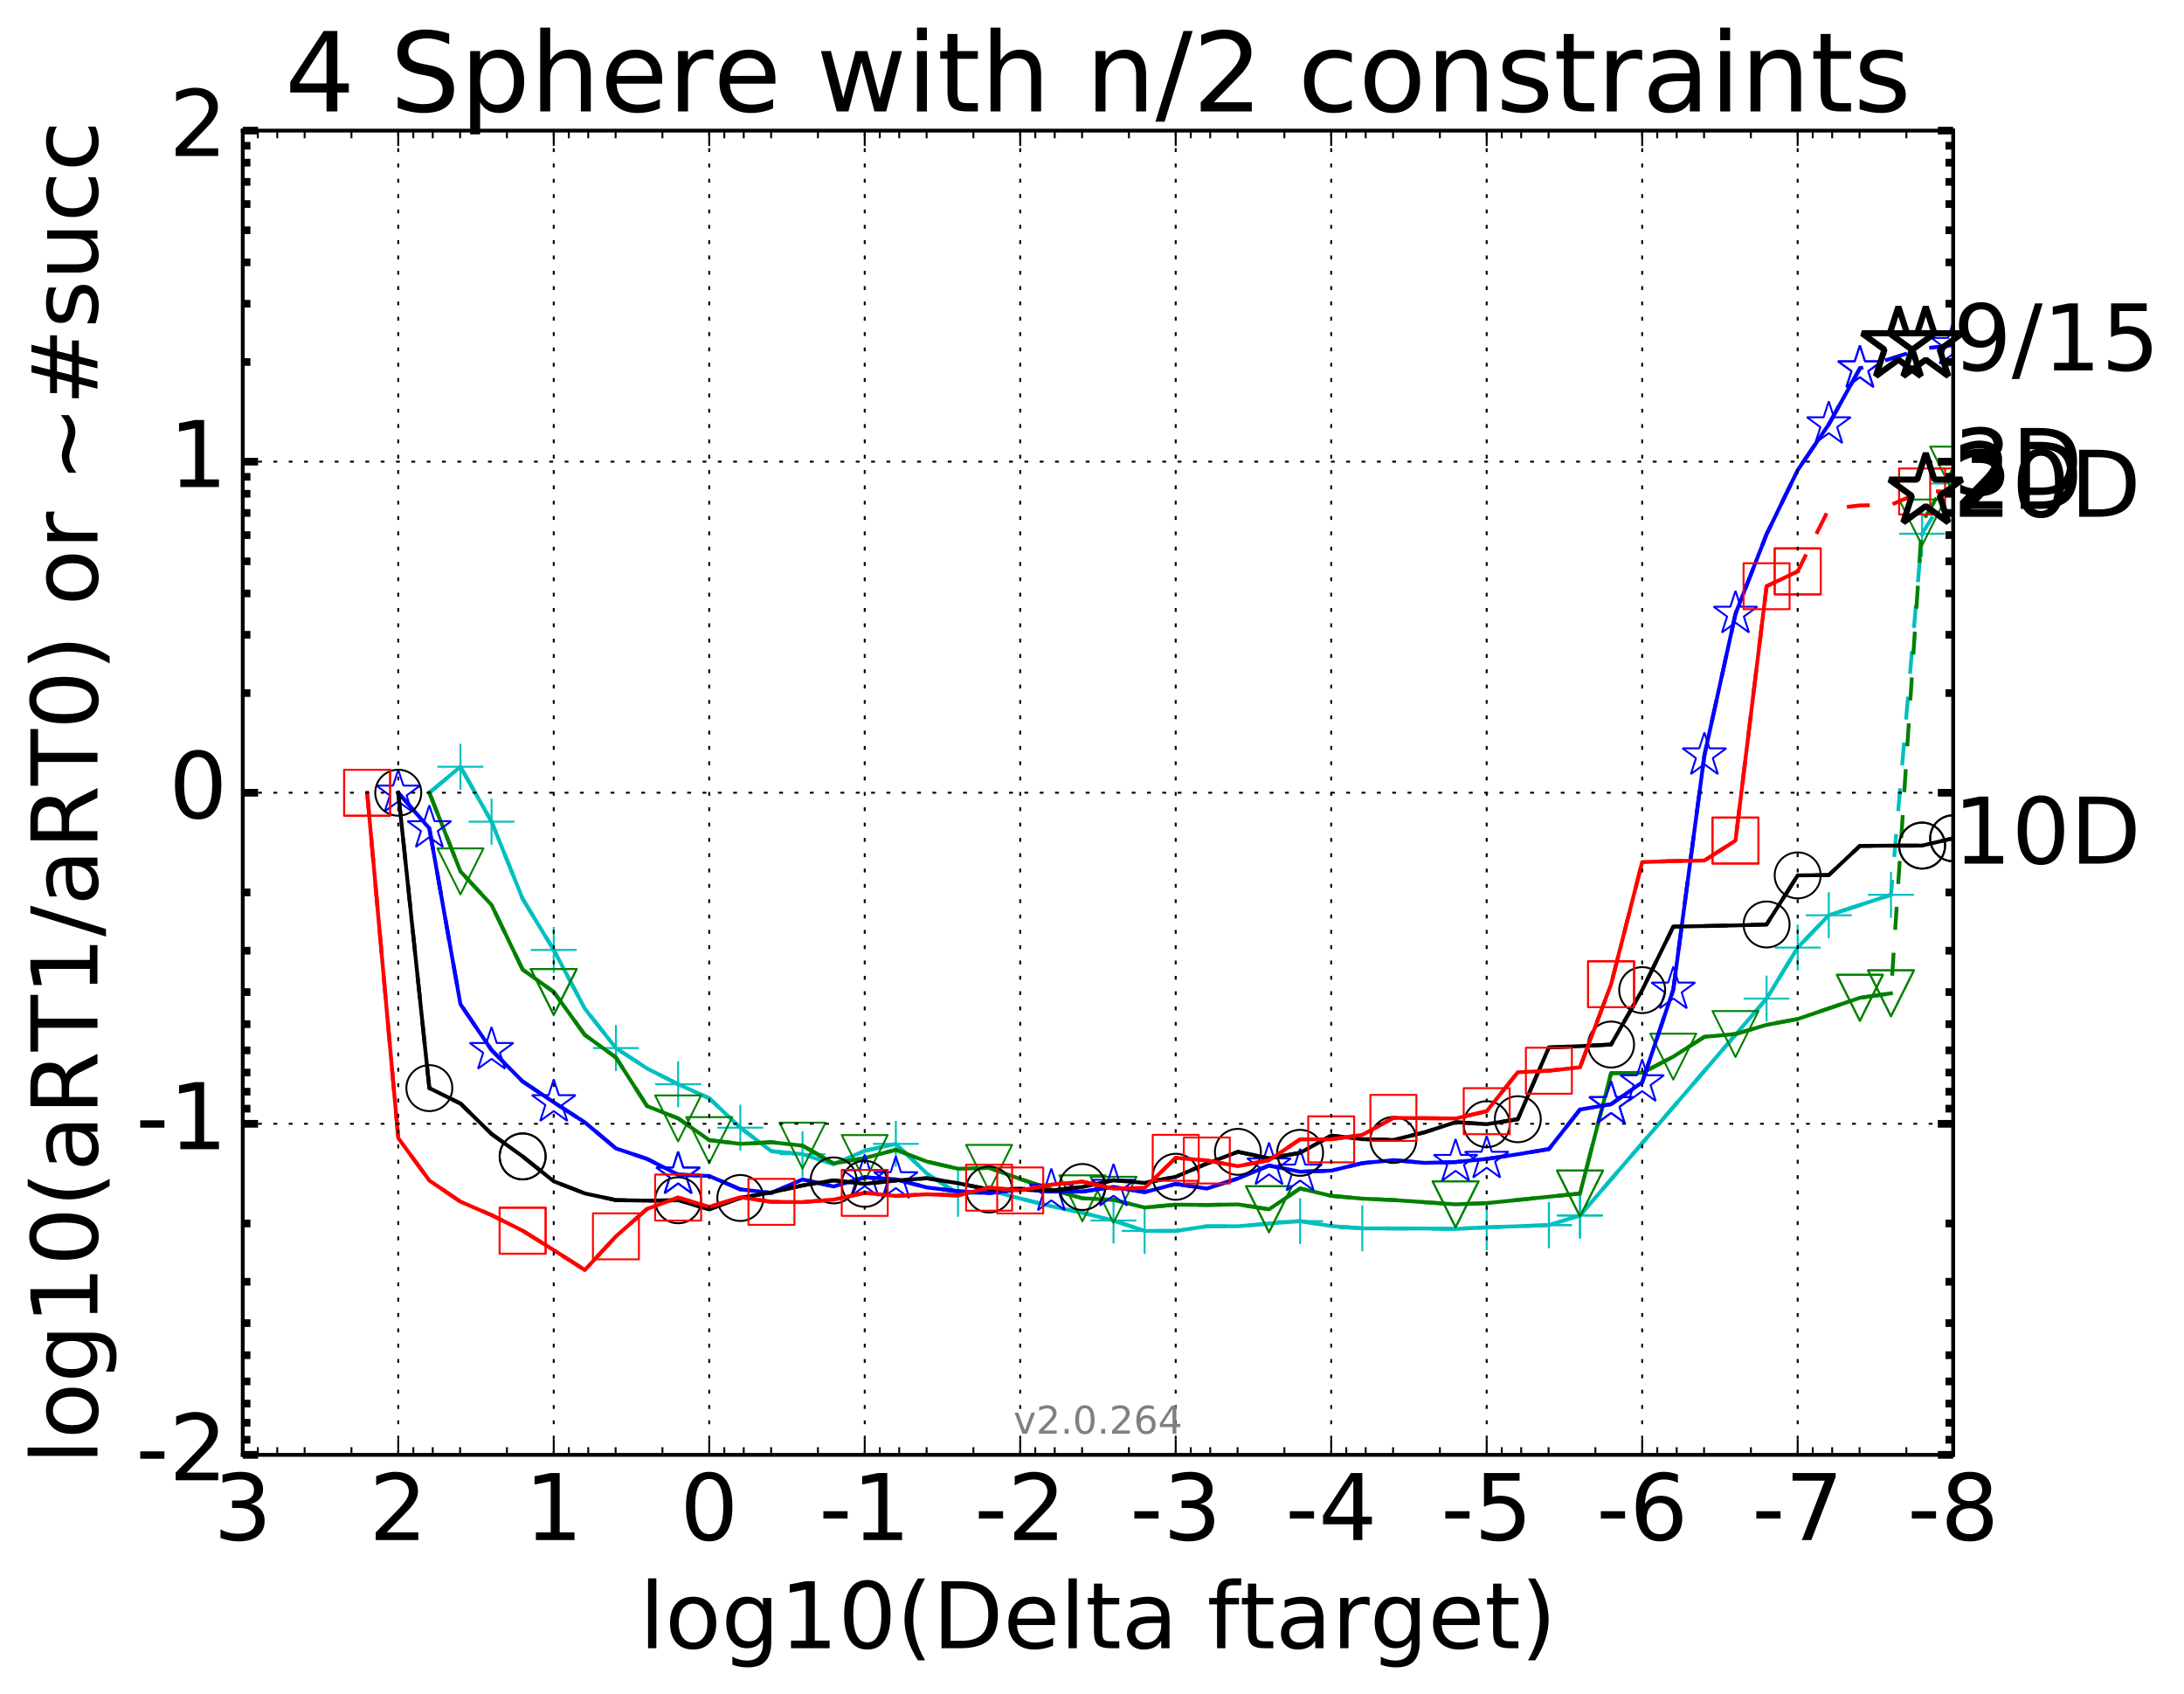 <?xml version="1.0" encoding="utf-8" standalone="no"?>
<!DOCTYPE svg PUBLIC "-//W3C//DTD SVG 1.1//EN"
  "http://www.w3.org/Graphics/SVG/1.1/DTD/svg11.dtd">
<!-- Created with matplotlib (http://matplotlib.org/) -->
<svg height="442pt" version="1.1" viewBox="0 0 570 442" width="570pt" xmlns="http://www.w3.org/2000/svg" xmlns:xlink="http://www.w3.org/1999/xlink">
 <defs>
  <style type="text/css">
*{stroke-linecap:butt;stroke-linejoin:round;stroke-miterlimit:100000;}
  </style>
 </defs>
 <g id="figure_1">
  <g id="patch_1">
   <path d="M 0 442.339 
L 570.851 442.339 
L 570.851 0 
L 0 0 
z
" style="fill:#ffffff;"/>
  </g>
  <g id="axes_1">
   <g id="patch_2">
    <path d="M 63.356 379.683 
L 509.756 379.683 
L 509.756 34.084 
L 63.356 34.084 
z
" style="fill:#ffffff;"/>
   </g>
   <g id="line2d_1">
    <path clip-path="url(#pb56f919b3a)" d="M 112.054 206.883 
L 120.171 200.101 
L 128.287 214.433 
L 136.404 234.57 
L 144.52 247.907 
L 152.636 263.235 
L 160.753 273.517 
L 168.869 278.84 
L 176.985 282.961 
L 185.102 286.615 
L 193.218 294.301 
L 201.334 300.446 
L 209.451 301.224 
L 217.567 303.804 
L 225.684 300.335 
L 233.8 298.52 
L 241.916 306.262 
L 250.033 311.546 
L 258.149 310.629 
L 266.265 312.789 
L 274.382 314.812 
L 282.498 316.496 
L 290.614 318.526 
L 298.731 321.232 
L 306.847 321.235 
L 314.964 320.034 
L 323.08 320.021 
L 331.196 319.331 
L 339.313 318.672 
L 347.429 319.962 
L 355.545 320.579 
L 371.778 320.602 
L 379.894 320.723 
L 388.011 320.307 
L 404.244 319.722 
L 412.36 317.213 
L 461.058 260.615 
L 469.174 247.295 
L 477.291 238.859 
L 493.524 233.52 
L 501.64 139.289 
L 509.756 126.177 
" style="fill:none;stroke:#00bfbf;stroke-dasharray:6,6;stroke-dashoffset:0.0;"/>
   </g>
   <g id="line2d_2">
    <defs>
     <path d="M -6 0 
L 6 0 
M 0 6 
L 0 -6 
" id="meba4c7c6df" style="stroke:#00bfbf;stroke-width:0.5;"/>
    </defs>
    <g clip-path="url(#pb56f919b3a)">
     <use style="fill:none;stroke:#00bfbf;stroke-width:0.5;" x="128.287" xlink:href="#meba4c7c6df" y="214.433"/>
     <use style="fill:none;stroke:#00bfbf;stroke-width:0.5;" x="160.753" xlink:href="#meba4c7c6df" y="273.517"/>
     <use style="fill:none;stroke:#00bfbf;stroke-width:0.5;" x="193.218" xlink:href="#meba4c7c6df" y="294.301"/>
     <use style="fill:none;stroke:#00bfbf;stroke-width:0.5;" x="233.8" xlink:href="#meba4c7c6df" y="298.52"/>
     <use style="fill:none;stroke:#00bfbf;stroke-width:0.5;" x="298.731" xlink:href="#meba4c7c6df" y="321.232"/>
     <use style="fill:none;stroke:#00bfbf;stroke-width:0.5;" x="355.545" xlink:href="#meba4c7c6df" y="320.579"/>
     <use style="fill:none;stroke:#00bfbf;stroke-width:0.5;" x="404.244" xlink:href="#meba4c7c6df" y="319.722"/>
     <use style="fill:none;stroke:#00bfbf;stroke-width:0.5;" x="412.36" xlink:href="#meba4c7c6df" y="317.213"/>
     <use style="fill:none;stroke:#00bfbf;stroke-width:0.5;" x="461.058" xlink:href="#meba4c7c6df" y="260.615"/>
     <use style="fill:none;stroke:#00bfbf;stroke-width:0.5;" x="477.291" xlink:href="#meba4c7c6df" y="238.859"/>
     <use style="fill:none;stroke:#00bfbf;stroke-width:0.5;" x="501.64" xlink:href="#meba4c7c6df" y="139.289"/>
     <use style="fill:none;stroke:#00bfbf;stroke-width:0.5;" x="509.756" xlink:href="#meba4c7c6df" y="126.177"/>
    </g>
   </g>
   <g id="line2d_3"/>
   <g id="line2d_4">
    <path clip-path="url(#pb56f919b3a)" d="M 112.054 206.883 
L 120.171 200.101 
L 128.287 214.433 
L 136.404 234.57 
L 144.52 247.907 
L 152.636 263.235 
L 160.753 273.517 
L 168.869 278.84 
L 176.985 282.961 
L 185.102 286.615 
L 193.218 294.301 
L 201.334 300.446 
L 209.451 301.224 
L 217.567 303.804 
L 225.684 300.335 
L 233.8 298.52 
L 241.916 306.262 
L 250.033 311.546 
L 258.149 310.629 
L 266.265 312.789 
L 274.382 314.812 
L 282.498 316.496 
L 290.614 318.526 
L 298.731 321.232 
L 306.847 321.235 
L 314.964 320.034 
L 323.08 320.021 
L 331.196 319.331 
L 339.313 318.672 
L 347.429 319.962 
L 355.545 320.579 
L 371.778 320.602 
L 379.894 320.723 
L 388.011 320.307 
L 404.244 319.722 
L 412.36 317.213 
L 461.058 260.615 
L 469.174 247.295 
L 477.291 238.859 
L 493.524 233.52 
" style="fill:none;stroke:#00bfbf;stroke-linecap:square;"/>
   </g>
   <g id="line2d_5">
    <g clip-path="url(#pb56f919b3a)">
     <use style="fill:none;stroke:#00bfbf;stroke-width:0.5;" x="120.171" xlink:href="#meba4c7c6df" y="200.101"/>
     <use style="fill:none;stroke:#00bfbf;stroke-width:0.5;" x="144.52" xlink:href="#meba4c7c6df" y="247.907"/>
     <use style="fill:none;stroke:#00bfbf;stroke-width:0.5;" x="176.985" xlink:href="#meba4c7c6df" y="282.961"/>
     <use style="fill:none;stroke:#00bfbf;stroke-width:0.5;" x="209.451" xlink:href="#meba4c7c6df" y="301.224"/>
     <use style="fill:none;stroke:#00bfbf;stroke-width:0.5;" x="250.033" xlink:href="#meba4c7c6df" y="311.546"/>
     <use style="fill:none;stroke:#00bfbf;stroke-width:0.5;" x="290.614" xlink:href="#meba4c7c6df" y="318.526"/>
     <use style="fill:none;stroke:#00bfbf;stroke-width:0.5;" x="339.313" xlink:href="#meba4c7c6df" y="318.672"/>
     <use style="fill:none;stroke:#00bfbf;stroke-width:0.5;" x="388.011" xlink:href="#meba4c7c6df" y="320.307"/>
     <use style="fill:none;stroke:#00bfbf;stroke-width:0.5;" x="404.244" xlink:href="#meba4c7c6df" y="319.722"/>
     <use style="fill:none;stroke:#00bfbf;stroke-width:0.5;" x="412.36" xlink:href="#meba4c7c6df" y="317.213"/>
     <use style="fill:none;stroke:#00bfbf;stroke-width:0.5;" x="469.174" xlink:href="#meba4c7c6df" y="247.295"/>
     <use style="fill:none;stroke:#00bfbf;stroke-width:0.5;" x="493.524" xlink:href="#meba4c7c6df" y="233.52"/>
    </g>
   </g>
   <g id="line2d_6">
    <path clip-path="url(#pb56f919b3a)" d="M 112.054 206.883 
L 120.171 227.416 
L 128.287 236.168 
L 136.404 253.035 
L 144.52 258.87 
L 152.636 270.095 
L 160.753 275.979 
L 168.869 288.657 
L 176.985 291.874 
L 185.102 297.54 
L 193.218 298.52 
L 201.334 298.096 
L 209.451 298.99 
L 217.567 303.617 
L 225.684 302.224 
L 233.8 300.06 
L 241.916 303.148 
L 250.033 305.014 
L 258.149 304.789 
L 266.265 307.687 
L 274.382 310.398 
L 282.498 312.723 
L 290.614 313.111 
L 298.731 315.132 
L 306.847 314.384 
L 314.964 314.462 
L 323.08 314.322 
L 331.196 315.592 
L 339.313 310.157 
L 347.429 312.081 
L 355.545 312.813 
L 363.662 313.181 
L 379.894 314.301 
L 388.011 313.99 
L 412.36 311.481 
L 420.476 280.068 
L 428.593 279.992 
L 436.709 275.759 
L 444.825 270.584 
L 452.942 269.86 
L 461.058 267.456 
L 469.174 265.935 
L 485.407 260.402 
L 493.524 259.231 
L 501.64 136.36 
L 509.756 122.565 
" style="fill:none;stroke:#008000;stroke-dasharray:6,6;stroke-dashoffset:0.0;"/>
   </g>
   <g id="line2d_7">
    <defs>
     <path d="M -0 6 
L 6 -6 
L -6 -6 
z
" id="ma1516c12f6" style="stroke:#008000;stroke-linejoin:miter;stroke-width:0.5;"/>
    </defs>
    <g clip-path="url(#pb56f919b3a)">
     <use style="fill:none;stroke:#008000;stroke-linejoin:miter;stroke-width:0.5;" x="144.52" xlink:href="#ma1516c12f6" y="258.87"/>
     <use style="fill:none;stroke:#008000;stroke-linejoin:miter;stroke-width:0.5;" x="185.102" xlink:href="#ma1516c12f6" y="297.54"/>
     <use style="fill:none;stroke:#008000;stroke-linejoin:miter;stroke-width:0.5;" x="225.684" xlink:href="#ma1516c12f6" y="302.224"/>
     <use style="fill:none;stroke:#008000;stroke-linejoin:miter;stroke-width:0.5;" x="282.498" xlink:href="#ma1516c12f6" y="312.723"/>
     <use style="fill:none;stroke:#008000;stroke-linejoin:miter;stroke-width:0.5;" x="331.196" xlink:href="#ma1516c12f6" y="315.592"/>
     <use style="fill:none;stroke:#008000;stroke-linejoin:miter;stroke-width:0.5;" x="379.894" xlink:href="#ma1516c12f6" y="314.301"/>
     <use style="fill:none;stroke:#008000;stroke-linejoin:miter;stroke-width:0.5;" x="412.36" xlink:href="#ma1516c12f6" y="311.481"/>
     <use style="fill:none;stroke:#008000;stroke-linejoin:miter;stroke-width:0.5;" x="452.942" xlink:href="#ma1516c12f6" y="269.86"/>
     <use style="fill:none;stroke:#008000;stroke-linejoin:miter;stroke-width:0.5;" x="485.407" xlink:href="#ma1516c12f6" y="260.402"/>
     <use style="fill:none;stroke:#008000;stroke-linejoin:miter;stroke-width:0.5;" x="493.524" xlink:href="#ma1516c12f6" y="259.231"/>
     <use style="fill:none;stroke:#008000;stroke-linejoin:miter;stroke-width:0.5;" x="501.64" xlink:href="#ma1516c12f6" y="136.36"/>
     <use style="fill:none;stroke:#008000;stroke-linejoin:miter;stroke-width:0.5;" x="509.756" xlink:href="#ma1516c12f6" y="122.565"/>
    </g>
   </g>
   <g id="line2d_8"/>
   <g id="line2d_9">
    <path clip-path="url(#pb56f919b3a)" d="M 112.054 206.883 
L 120.171 227.416 
L 128.287 236.168 
L 136.404 253.035 
L 144.52 258.87 
L 152.636 270.095 
L 160.753 275.979 
L 168.869 288.657 
L 176.985 291.874 
L 185.102 297.54 
L 193.218 298.52 
L 201.334 298.096 
L 209.451 298.99 
L 217.567 303.617 
L 225.684 302.224 
L 233.8 300.06 
L 241.916 303.148 
L 250.033 305.014 
L 258.149 304.789 
L 266.265 307.687 
L 274.382 310.398 
L 282.498 312.723 
L 290.614 313.111 
L 298.731 315.132 
L 306.847 314.384 
L 314.964 314.462 
L 323.08 314.322 
L 331.196 315.592 
L 339.313 310.157 
L 347.429 312.081 
L 355.545 312.813 
L 363.662 313.181 
L 379.894 314.301 
L 388.011 313.99 
L 412.36 311.481 
L 420.476 280.068 
L 428.593 279.992 
L 436.709 275.759 
L 444.825 270.584 
L 452.942 269.86 
L 461.058 267.456 
L 469.174 265.935 
L 485.407 260.402 
L 493.524 259.231 
" style="fill:none;stroke:#008000;stroke-linecap:square;"/>
   </g>
   <g id="line2d_10">
    <g clip-path="url(#pb56f919b3a)">
     <use style="fill:none;stroke:#008000;stroke-linejoin:miter;stroke-width:0.5;" x="120.171" xlink:href="#ma1516c12f6" y="227.416"/>
     <use style="fill:none;stroke:#008000;stroke-linejoin:miter;stroke-width:0.5;" x="144.52" xlink:href="#ma1516c12f6" y="258.87"/>
     <use style="fill:none;stroke:#008000;stroke-linejoin:miter;stroke-width:0.5;" x="176.985" xlink:href="#ma1516c12f6" y="291.874"/>
     <use style="fill:none;stroke:#008000;stroke-linejoin:miter;stroke-width:0.5;" x="209.451" xlink:href="#ma1516c12f6" y="298.99"/>
     <use style="fill:none;stroke:#008000;stroke-linejoin:miter;stroke-width:0.5;" x="258.149" xlink:href="#ma1516c12f6" y="304.789"/>
     <use style="fill:none;stroke:#008000;stroke-linejoin:miter;stroke-width:0.5;" x="290.614" xlink:href="#ma1516c12f6" y="313.111"/>
     <use style="fill:none;stroke:#008000;stroke-linejoin:miter;stroke-width:0.5;" x="331.196" xlink:href="#ma1516c12f6" y="315.592"/>
     <use style="fill:none;stroke:#008000;stroke-linejoin:miter;stroke-width:0.5;" x="379.894" xlink:href="#ma1516c12f6" y="314.301"/>
     <use style="fill:none;stroke:#008000;stroke-linejoin:miter;stroke-width:0.5;" x="412.36" xlink:href="#ma1516c12f6" y="311.481"/>
     <use style="fill:none;stroke:#008000;stroke-linejoin:miter;stroke-width:0.5;" x="436.709" xlink:href="#ma1516c12f6" y="275.759"/>
     <use style="fill:none;stroke:#008000;stroke-linejoin:miter;stroke-width:0.5;" x="485.407" xlink:href="#ma1516c12f6" y="260.402"/>
     <use style="fill:none;stroke:#008000;stroke-linejoin:miter;stroke-width:0.5;" x="493.524" xlink:href="#ma1516c12f6" y="259.231"/>
    </g>
   </g>
   <g id="line2d_11">
    <path clip-path="url(#pb56f919b3a)" d="M 103.938 206.883 
L 112.054 216.173 
L 120.171 262.071 
L 128.287 274.042 
L 136.404 282.23 
L 144.52 287.673 
L 152.636 292.908 
L 160.753 299.714 
L 168.869 302.441 
L 176.985 306.553 
L 185.102 306.903 
L 193.218 310.393 
L 201.334 311.321 
L 209.451 307.806 
L 217.567 309.635 
L 225.684 307.252 
L 233.8 307.77 
L 241.916 309.9 
L 250.033 310.887 
L 258.149 311.381 
L 266.265 310.386 
L 274.382 310.969 
L 282.498 310.971 
L 290.614 309.759 
L 298.731 311.119 
L 306.847 308.976 
L 314.964 310.188 
L 323.08 307.555 
L 331.196 304.173 
L 339.313 305.792 
L 347.429 305.509 
L 355.545 303.551 
L 363.662 302.772 
L 371.778 303.478 
L 379.894 303.269 
L 388.011 302.447 
L 396.127 301.23 
L 404.244 299.882 
L 412.36 289.563 
L 420.476 288.166 
L 428.593 282.466 
L 436.709 258.283 
L 444.825 197.157 
L 452.942 160.201 
L 461.058 139.426 
L 469.174 122.7 
L 477.291 110.752 
L 485.407 96.152 
L 501.64 90.998 
L 509.756 90.055 
" style="fill:none;stroke:#0000ff;stroke-dasharray:6,6;stroke-dashoffset:0.0;"/>
   </g>
   <g id="line2d_12">
    <defs>
     <path d="M 0 -6 
L -1.347 -1.854 
L -5.706 -1.854 
L -2.18 0.708 
L -3.527 4.854 
L -0 2.292 
L 3.527 4.854 
L 2.18 0.708 
L 5.706 -1.854 
L 1.347 -1.854 
z
" id="m0f262d6bcb" style="stroke:#0000ff;stroke-linejoin:bevel;stroke-width:0.5;"/>
    </defs>
    <g clip-path="url(#pb56f919b3a)">
     <use style="fill:none;stroke:#0000ff;stroke-linejoin:bevel;stroke-width:0.5;" x="103.938" xlink:href="#m0f262d6bcb" y="206.883"/>
     <use style="fill:none;stroke:#0000ff;stroke-linejoin:bevel;stroke-width:0.5;" x="128.287" xlink:href="#m0f262d6bcb" y="274.042"/>
     <use style="fill:none;stroke:#0000ff;stroke-linejoin:bevel;stroke-width:0.5;" x="176.985" xlink:href="#m0f262d6bcb" y="306.553"/>
     <use style="fill:none;stroke:#0000ff;stroke-linejoin:bevel;stroke-width:0.5;" x="233.8" xlink:href="#m0f262d6bcb" y="307.77"/>
     <use style="fill:none;stroke:#0000ff;stroke-linejoin:bevel;stroke-width:0.5;" x="290.614" xlink:href="#m0f262d6bcb" y="309.759"/>
     <use style="fill:none;stroke:#0000ff;stroke-linejoin:bevel;stroke-width:0.5;" x="339.313" xlink:href="#m0f262d6bcb" y="305.792"/>
     <use style="fill:none;stroke:#0000ff;stroke-linejoin:bevel;stroke-width:0.5;" x="388.011" xlink:href="#m0f262d6bcb" y="302.447"/>
     <use style="fill:none;stroke:#0000ff;stroke-linejoin:bevel;stroke-width:0.5;" x="420.476" xlink:href="#m0f262d6bcb" y="288.166"/>
     <use style="fill:none;stroke:#0000ff;stroke-linejoin:bevel;stroke-width:0.5;" x="436.709" xlink:href="#m0f262d6bcb" y="258.283"/>
     <use style="fill:none;stroke:#0000ff;stroke-linejoin:bevel;stroke-width:0.5;" x="452.942" xlink:href="#m0f262d6bcb" y="160.201"/>
     <use style="fill:none;stroke:#0000ff;stroke-linejoin:bevel;stroke-width:0.5;" x="485.407" xlink:href="#m0f262d6bcb" y="96.152"/>
     <use style="fill:none;stroke:#0000ff;stroke-linejoin:bevel;stroke-width:0.5;" x="509.756" xlink:href="#m0f262d6bcb" y="90.055"/>
    </g>
   </g>
   <g id="line2d_13"/>
   <g id="line2d_14">
    <path clip-path="url(#pb56f919b3a)" d="M 103.938 206.883 
L 112.054 216.173 
L 120.171 262.071 
L 128.287 274.042 
L 136.404 282.23 
L 144.52 287.673 
L 152.636 292.908 
L 160.753 299.714 
L 168.869 302.441 
L 176.985 306.553 
L 185.102 306.903 
L 193.218 310.393 
L 201.334 311.321 
L 209.451 307.806 
L 217.567 309.635 
L 225.684 307.252 
L 233.8 307.77 
L 241.916 309.9 
L 250.033 310.887 
L 258.149 311.381 
L 266.265 310.386 
L 274.382 310.969 
L 282.498 310.971 
L 290.614 309.759 
L 298.731 311.119 
L 306.847 308.976 
L 314.964 310.188 
L 323.08 307.555 
L 331.196 304.173 
L 339.313 305.792 
L 347.429 305.509 
L 355.545 303.551 
L 363.662 302.772 
L 371.778 303.478 
L 379.894 303.269 
L 388.011 302.447 
L 396.127 301.23 
L 404.244 299.882 
L 412.36 289.563 
L 420.476 288.166 
L 428.593 282.466 
L 436.709 258.283 
L 444.825 197.157 
L 452.942 160.201 
L 461.058 139.426 
L 469.174 122.7 
L 477.291 110.752 
L 485.407 96.152 
" style="fill:none;stroke:#0000ff;stroke-linecap:square;"/>
   </g>
   <g id="line2d_15">
    <g clip-path="url(#pb56f919b3a)">
     <use style="fill:none;stroke:#0000ff;stroke-linejoin:bevel;stroke-width:0.5;" x="112.054" xlink:href="#m0f262d6bcb" y="216.173"/>
     <use style="fill:none;stroke:#0000ff;stroke-linejoin:bevel;stroke-width:0.5;" x="144.52" xlink:href="#m0f262d6bcb" y="287.673"/>
     <use style="fill:none;stroke:#0000ff;stroke-linejoin:bevel;stroke-width:0.5;" x="176.985" xlink:href="#m0f262d6bcb" y="306.553"/>
     <use style="fill:none;stroke:#0000ff;stroke-linejoin:bevel;stroke-width:0.5;" x="225.684" xlink:href="#m0f262d6bcb" y="307.252"/>
     <use style="fill:none;stroke:#0000ff;stroke-linejoin:bevel;stroke-width:0.5;" x="274.382" xlink:href="#m0f262d6bcb" y="310.969"/>
     <use style="fill:none;stroke:#0000ff;stroke-linejoin:bevel;stroke-width:0.5;" x="331.196" xlink:href="#m0f262d6bcb" y="304.173"/>
     <use style="fill:none;stroke:#0000ff;stroke-linejoin:bevel;stroke-width:0.5;" x="379.894" xlink:href="#m0f262d6bcb" y="303.269"/>
     <use style="fill:none;stroke:#0000ff;stroke-linejoin:bevel;stroke-width:0.5;" x="420.476" xlink:href="#m0f262d6bcb" y="288.166"/>
     <use style="fill:none;stroke:#0000ff;stroke-linejoin:bevel;stroke-width:0.5;" x="428.593" xlink:href="#m0f262d6bcb" y="282.466"/>
     <use style="fill:none;stroke:#0000ff;stroke-linejoin:bevel;stroke-width:0.5;" x="444.825" xlink:href="#m0f262d6bcb" y="197.157"/>
     <use style="fill:none;stroke:#0000ff;stroke-linejoin:bevel;stroke-width:0.5;" x="477.291" xlink:href="#m0f262d6bcb" y="110.752"/>
     <use style="fill:none;stroke:#0000ff;stroke-linejoin:bevel;stroke-width:0.5;" x="485.407" xlink:href="#m0f262d6bcb" y="96.152"/>
    </g>
   </g>
   <g id="line2d_16">
    <path clip-path="url(#pb56f919b3a)" d="M 103.938 206.883 
L 112.054 283.971 
L 120.171 287.992 
L 128.287 295.939 
L 136.404 301.795 
L 144.52 308.292 
L 152.636 311.451 
L 160.753 313.204 
L 168.869 313.335 
L 176.985 313.243 
L 185.102 315.594 
L 193.218 312.645 
L 201.334 311.18 
L 209.451 309.371 
L 217.567 308.052 
L 225.684 308.953 
L 233.8 308.083 
L 241.916 307.491 
L 250.033 308.793 
L 258.149 310.431 
L 266.265 310.253 
L 274.382 310.691 
L 282.498 309.773 
L 290.614 308.016 
L 298.731 308.715 
L 306.847 307.108 
L 314.964 303.664 
L 323.08 300.604 
L 331.196 302.281 
L 339.313 300.859 
L 347.429 296.363 
L 355.545 297.292 
L 363.662 297.502 
L 371.778 295.512 
L 379.894 292.863 
L 388.011 293.383 
L 396.127 292.091 
L 404.244 273.358 
L 412.36 273.017 
L 420.476 272.599 
L 428.593 258.395 
L 436.709 241.832 
L 444.825 241.675 
L 452.942 241.51 
L 461.058 241.266 
L 469.174 228.455 
L 477.291 228.371 
L 485.407 220.762 
L 493.524 220.699 
L 501.64 220.678 
L 509.756 218.769 
" style="fill:none;stroke:#000000;stroke-dasharray:6,6;stroke-dashoffset:0.0;"/>
   </g>
   <g id="line2d_17">
    <defs>
     <path d="M 0 6 
C 1.591 6 3.117 5.368 4.243 4.243 
C 5.368 3.117 6 1.591 6 0 
C 6 -1.591 5.368 -3.117 4.243 -4.243 
C 3.117 -5.368 1.591 -6 0 -6 
C -1.591 -6 -3.117 -5.368 -4.243 -4.243 
C -5.368 -3.117 -6 -1.591 -6 0 
C -6 1.591 -5.368 3.117 -4.243 4.243 
C -3.117 5.368 -1.591 6 0 6 
z
" id="m3bd308e607" style="stroke:#000000;stroke-width:0.5;"/>
    </defs>
    <g clip-path="url(#pb56f919b3a)">
     <use style="fill:none;stroke:#000000;stroke-width:0.5;" x="103.938" xlink:href="#m3bd308e607" y="206.883"/>
     <use style="fill:none;stroke:#000000;stroke-width:0.5;" x="136.404" xlink:href="#m3bd308e607" y="301.795"/>
     <use style="fill:none;stroke:#000000;stroke-width:0.5;" x="176.985" xlink:href="#m3bd308e607" y="313.243"/>
     <use style="fill:none;stroke:#000000;stroke-width:0.5;" x="217.567" xlink:href="#m3bd308e607" y="308.052"/>
     <use style="fill:none;stroke:#000000;stroke-width:0.5;" x="258.149" xlink:href="#m3bd308e607" y="310.431"/>
     <use style="fill:none;stroke:#000000;stroke-width:0.5;" x="306.847" xlink:href="#m3bd308e607" y="307.108"/>
     <use style="fill:none;stroke:#000000;stroke-width:0.5;" x="339.313" xlink:href="#m3bd308e607" y="300.859"/>
     <use style="fill:none;stroke:#000000;stroke-width:0.5;" x="388.011" xlink:href="#m3bd308e607" y="293.383"/>
     <use style="fill:none;stroke:#000000;stroke-width:0.5;" x="420.476" xlink:href="#m3bd308e607" y="272.599"/>
     <use style="fill:none;stroke:#000000;stroke-width:0.5;" x="461.058" xlink:href="#m3bd308e607" y="241.266"/>
     <use style="fill:none;stroke:#000000;stroke-width:0.5;" x="501.64" xlink:href="#m3bd308e607" y="220.678"/>
     <use style="fill:none;stroke:#000000;stroke-width:0.5;" x="509.756" xlink:href="#m3bd308e607" y="218.769"/>
    </g>
   </g>
   <g id="line2d_18"/>
   <g id="line2d_19">
    <path clip-path="url(#pb56f919b3a)" d="M 103.938 206.883 
L 112.054 283.971 
L 120.171 287.992 
L 128.287 295.939 
L 136.404 301.795 
L 144.52 308.292 
L 152.636 311.451 
L 160.753 313.204 
L 168.869 313.335 
L 176.985 313.243 
L 185.102 315.594 
L 193.218 312.645 
L 201.334 311.18 
L 209.451 309.371 
L 217.567 308.052 
L 225.684 308.953 
L 233.8 308.083 
L 241.916 307.491 
L 250.033 308.793 
L 258.149 310.431 
L 266.265 310.253 
L 274.382 310.691 
L 282.498 309.773 
L 290.614 308.016 
L 298.731 308.715 
L 306.847 307.108 
L 314.964 303.664 
L 323.08 300.604 
L 331.196 302.281 
L 339.313 300.859 
L 347.429 296.363 
L 355.545 297.292 
L 363.662 297.502 
L 371.778 295.512 
L 379.894 292.863 
L 388.011 293.383 
L 396.127 292.091 
L 404.244 273.358 
L 412.36 273.017 
L 420.476 272.599 
L 428.593 258.395 
L 436.709 241.832 
L 444.825 241.675 
L 452.942 241.51 
L 461.058 241.266 
L 469.174 228.455 
L 477.291 228.371 
L 485.407 220.762 
L 493.524 220.699 
L 501.64 220.678 
L 509.756 218.769 
" style="fill:none;stroke:#000000;stroke-linecap:square;"/>
   </g>
   <g id="line2d_20">
    <g clip-path="url(#pb56f919b3a)">
     <use style="fill:none;stroke:#000000;stroke-width:0.5;" x="112.054" xlink:href="#m3bd308e607" y="283.971"/>
     <use style="fill:none;stroke:#000000;stroke-width:0.5;" x="136.404" xlink:href="#m3bd308e607" y="301.795"/>
     <use style="fill:none;stroke:#000000;stroke-width:0.5;" x="193.218" xlink:href="#m3bd308e607" y="312.645"/>
     <use style="fill:none;stroke:#000000;stroke-width:0.5;" x="225.684" xlink:href="#m3bd308e607" y="308.953"/>
     <use style="fill:none;stroke:#000000;stroke-width:0.5;" x="282.498" xlink:href="#m3bd308e607" y="309.773"/>
     <use style="fill:none;stroke:#000000;stroke-width:0.5;" x="323.08" xlink:href="#m3bd308e607" y="300.604"/>
     <use style="fill:none;stroke:#000000;stroke-width:0.5;" x="363.662" xlink:href="#m3bd308e607" y="297.502"/>
     <use style="fill:none;stroke:#000000;stroke-width:0.5;" x="396.127" xlink:href="#m3bd308e607" y="292.091"/>
     <use style="fill:none;stroke:#000000;stroke-width:0.5;" x="428.593" xlink:href="#m3bd308e607" y="258.395"/>
     <use style="fill:none;stroke:#000000;stroke-width:0.5;" x="469.174" xlink:href="#m3bd308e607" y="228.455"/>
     <use style="fill:none;stroke:#000000;stroke-width:0.5;" x="501.64" xlink:href="#m3bd308e607" y="220.678"/>
     <use style="fill:none;stroke:#000000;stroke-width:0.5;" x="509.756" xlink:href="#m3bd308e607" y="218.769"/>
    </g>
   </g>
   <g id="line2d_21">
    <path clip-path="url(#pb56f919b3a)" d="M 95.822 206.883 
L 103.938 297.005 
L 112.054 308.087 
L 120.171 313.602 
L 128.287 317.116 
L 136.404 321.182 
L 144.52 326.244 
L 152.636 331.441 
L 160.753 322.655 
L 168.869 315.499 
L 176.985 312.535 
L 185.102 314.968 
L 193.218 312.46 
L 201.334 313.649 
L 209.451 313.726 
L 217.567 313.076 
L 225.684 311.307 
L 233.8 312.116 
L 241.916 311.676 
L 250.033 311.983 
L 258.149 309.947 
L 266.265 310.675 
L 274.382 309.164 
L 282.498 308.389 
L 290.614 310.198 
L 298.731 310.03 
L 306.847 302.163 
L 314.964 302.856 
L 323.08 304.336 
L 331.196 302.784 
L 339.313 297.336 
L 347.429 297.337 
L 355.545 296.174 
L 363.662 291.741 
L 379.894 291.9 
L 388.011 289.995 
L 396.127 279.83 
L 404.244 279.427 
L 412.36 278.544 
L 420.476 256.869 
L 428.593 224.982 
L 436.709 224.716 
L 444.825 224.573 
L 452.942 219.369 
L 461.058 152.988 
L 469.174 149.117 
L 477.291 132.827 
L 485.407 131.902 
L 493.524 131.748 
L 501.64 128.257 
L 509.756 128.255 
" style="fill:none;stroke:#ff0000;stroke-dasharray:6,6;stroke-dashoffset:0.0;"/>
   </g>
   <g id="line2d_22">
    <defs>
     <path d="M -6 6 
L 6 6 
L 6 -6 
L -6 -6 
z
" id="m8c2c1b10e0" style="stroke:#ff0000;stroke-linejoin:miter;stroke-width:0.5;"/>
    </defs>
    <g clip-path="url(#pb56f919b3a)">
     <use style="fill:none;stroke:#ff0000;stroke-linejoin:miter;stroke-width:0.5;" x="95.822" xlink:href="#m8c2c1b10e0" y="206.883"/>
     <use style="fill:none;stroke:#ff0000;stroke-linejoin:miter;stroke-width:0.5;" x="136.404" xlink:href="#m8c2c1b10e0" y="321.182"/>
     <use style="fill:none;stroke:#ff0000;stroke-linejoin:miter;stroke-width:0.5;" x="160.753" xlink:href="#m8c2c1b10e0" y="322.655"/>
     <use style="fill:none;stroke:#ff0000;stroke-linejoin:miter;stroke-width:0.5;" x="201.334" xlink:href="#m8c2c1b10e0" y="313.649"/>
     <use style="fill:none;stroke:#ff0000;stroke-linejoin:miter;stroke-width:0.5;" x="266.265" xlink:href="#m8c2c1b10e0" y="310.675"/>
     <use style="fill:none;stroke:#ff0000;stroke-linejoin:miter;stroke-width:0.5;" x="306.847" xlink:href="#m8c2c1b10e0" y="302.163"/>
     <use style="fill:none;stroke:#ff0000;stroke-linejoin:miter;stroke-width:0.5;" x="347.429" xlink:href="#m8c2c1b10e0" y="297.337"/>
     <use style="fill:none;stroke:#ff0000;stroke-linejoin:miter;stroke-width:0.5;" x="388.011" xlink:href="#m8c2c1b10e0" y="289.995"/>
     <use style="fill:none;stroke:#ff0000;stroke-linejoin:miter;stroke-width:0.5;" x="420.476" xlink:href="#m8c2c1b10e0" y="256.869"/>
     <use style="fill:none;stroke:#ff0000;stroke-linejoin:miter;stroke-width:0.5;" x="452.942" xlink:href="#m8c2c1b10e0" y="219.369"/>
     <use style="fill:none;stroke:#ff0000;stroke-linejoin:miter;stroke-width:0.5;" x="469.174" xlink:href="#m8c2c1b10e0" y="149.117"/>
     <use style="fill:none;stroke:#ff0000;stroke-linejoin:miter;stroke-width:0.5;" x="501.64" xlink:href="#m8c2c1b10e0" y="128.257"/>
     <use style="fill:none;stroke:#ff0000;stroke-linejoin:miter;stroke-width:0.5;" x="509.756" xlink:href="#m8c2c1b10e0" y="128.255"/>
    </g>
   </g>
   <g id="line2d_23"/>
   <g id="line2d_24">
    <path clip-path="url(#pb56f919b3a)" d="M 95.822 206.883 
L 103.938 297.005 
L 112.054 308.087 
L 120.171 313.602 
L 128.287 317.116 
L 136.404 321.182 
L 144.52 326.244 
L 152.636 331.441 
L 160.753 322.655 
L 168.869 315.499 
L 176.985 312.535 
L 185.102 314.968 
L 193.218 312.46 
L 201.334 313.649 
L 209.451 313.726 
L 217.567 313.076 
L 225.684 311.307 
L 233.8 312.116 
L 241.916 311.676 
L 250.033 311.983 
L 258.149 309.947 
L 266.265 310.675 
L 274.382 309.164 
L 282.498 308.389 
L 290.614 310.198 
L 298.731 310.03 
L 306.847 302.163 
L 314.964 302.856 
L 323.08 304.336 
L 331.196 302.784 
L 339.313 297.336 
L 347.429 297.337 
L 355.545 296.174 
L 363.662 291.741 
L 379.894 291.9 
L 388.011 289.995 
L 396.127 279.83 
L 404.244 279.427 
L 412.36 278.544 
L 420.476 256.869 
L 428.593 224.982 
L 436.709 224.716 
L 444.825 224.573 
L 452.942 219.369 
L 461.058 152.988 
L 469.174 149.117 
" style="fill:none;stroke:#ff0000;stroke-linecap:square;"/>
   </g>
   <g id="line2d_25">
    <g clip-path="url(#pb56f919b3a)">
     <use style="fill:none;stroke:#ff0000;stroke-linejoin:miter;stroke-width:0.5;" x="95.822" xlink:href="#m8c2c1b10e0" y="206.883"/>
     <use style="fill:none;stroke:#ff0000;stroke-linejoin:miter;stroke-width:0.5;" x="136.404" xlink:href="#m8c2c1b10e0" y="321.182"/>
     <use style="fill:none;stroke:#ff0000;stroke-linejoin:miter;stroke-width:0.5;" x="176.985" xlink:href="#m8c2c1b10e0" y="312.535"/>
     <use style="fill:none;stroke:#ff0000;stroke-linejoin:miter;stroke-width:0.5;" x="225.684" xlink:href="#m8c2c1b10e0" y="311.307"/>
     <use style="fill:none;stroke:#ff0000;stroke-linejoin:miter;stroke-width:0.5;" x="258.149" xlink:href="#m8c2c1b10e0" y="309.947"/>
     <use style="fill:none;stroke:#ff0000;stroke-linejoin:miter;stroke-width:0.5;" x="314.964" xlink:href="#m8c2c1b10e0" y="302.856"/>
     <use style="fill:none;stroke:#ff0000;stroke-linejoin:miter;stroke-width:0.5;" x="363.662" xlink:href="#m8c2c1b10e0" y="291.741"/>
     <use style="fill:none;stroke:#ff0000;stroke-linejoin:miter;stroke-width:0.5;" x="404.244" xlink:href="#m8c2c1b10e0" y="279.427"/>
     <use style="fill:none;stroke:#ff0000;stroke-linejoin:miter;stroke-width:0.5;" x="420.476" xlink:href="#m8c2c1b10e0" y="256.869"/>
     <use style="fill:none;stroke:#ff0000;stroke-linejoin:miter;stroke-width:0.5;" x="452.942" xlink:href="#m8c2c1b10e0" y="219.369"/>
     <use style="fill:none;stroke:#ff0000;stroke-linejoin:miter;stroke-width:0.5;" x="461.058" xlink:href="#m8c2c1b10e0" y="152.988"/>
     <use style="fill:none;stroke:#ff0000;stroke-linejoin:miter;stroke-width:0.5;" x="469.174" xlink:href="#m8c2c1b10e0" y="149.117"/>
    </g>
   </g>
   <g id="patch_3">
    <path d="M 63.356 34.084 
L 509.756 34.084 
" style="fill:none;stroke:#000000;stroke-linecap:square;stroke-linejoin:miter;"/>
   </g>
   <g id="patch_4">
    <path d="M 509.756 379.683 
L 509.756 34.084 
" style="fill:none;stroke:#000000;stroke-linecap:square;stroke-linejoin:miter;"/>
   </g>
   <g id="patch_5">
    <path d="M 63.356 379.683 
L 509.756 379.683 
" style="fill:none;stroke:#000000;stroke-linecap:square;stroke-linejoin:miter;"/>
   </g>
   <g id="patch_6">
    <path d="M 63.356 379.683 
L 63.356 34.084 
" style="fill:none;stroke:#000000;stroke-linecap:square;stroke-linejoin:miter;"/>
   </g>
   <g id="matplotlib.axis_1">
    <g id="xtick_1">
     <g id="line2d_26">
      <path clip-path="url(#pb56f919b3a)" d="M 509.756 379.683 
L 509.756 34.084 
" style="fill:none;stroke:#000000;stroke-dasharray:1,3;stroke-dashoffset:0.0;stroke-width:0.5;"/>
     </g>
     <g id="line2d_27">
      <defs>
       <path d="M 0 0 
L 0 -4 
" id="m58c2e804dc" style="stroke:#000000;stroke-width:0.5;"/>
      </defs>
      <g>
       <use style="stroke:#000000;stroke-width:0.5;" x="509.756" xlink:href="#m58c2e804dc" y="379.683"/>
      </g>
     </g>
     <g id="line2d_28">
      <defs>
       <path d="M 0 0 
L 0 4 
" id="m01ea5b9678" style="stroke:#000000;stroke-width:0.5;"/>
      </defs>
      <g>
       <use style="stroke:#000000;stroke-width:0.5;" x="509.756" xlink:href="#m01ea5b9678" y="34.084"/>
      </g>
     </g>
     <g id="text_1">
      <!-- -8 -->
      <defs>
       <path d="M 31.781 34.625 
Q 24.75 34.625 20.719 30.859 
Q 16.703 27.094 16.703 20.516 
Q 16.703 13.922 20.719 10.156 
Q 24.75 6.391 31.781 6.391 
Q 38.812 6.391 42.859 10.172 
Q 46.922 13.969 46.922 20.516 
Q 46.922 27.094 42.891 30.859 
Q 38.875 34.625 31.781 34.625 
M 21.922 38.812 
Q 15.578 40.375 12.031 44.719 
Q 8.5 49.078 8.5 55.328 
Q 8.5 64.062 14.719 69.141 
Q 20.953 74.219 31.781 74.219 
Q 42.672 74.219 48.875 69.141 
Q 55.078 64.062 55.078 55.328 
Q 55.078 49.078 51.531 44.719 
Q 48 40.375 41.703 38.812 
Q 48.828 37.156 52.797 32.312 
Q 56.781 27.484 56.781 20.516 
Q 56.781 9.906 50.312 4.234 
Q 43.844 -1.422 31.781 -1.422 
Q 19.734 -1.422 13.25 4.234 
Q 6.781 9.906 6.781 20.516 
Q 6.781 27.484 10.781 32.312 
Q 14.797 37.156 21.922 38.812 
M 18.312 54.391 
Q 18.312 48.734 21.844 45.562 
Q 25.391 42.391 31.781 42.391 
Q 38.141 42.391 41.719 45.562 
Q 45.312 48.734 45.312 54.391 
Q 45.312 60.062 41.719 63.234 
Q 38.141 66.406 31.781 66.406 
Q 25.391 66.406 21.844 63.234 
Q 18.312 60.062 18.312 54.391 
" id="BitstreamVeraSans-Roman-38"/>
       <path d="M 4.891 31.391 
L 31.203 31.391 
L 31.203 23.391 
L 4.891 23.391 
z
" id="BitstreamVeraSans-Roman-2d"/>
      </defs>
      <g transform="translate(497.792 401.92)scale(0.24 -0.24)">
       <use xlink:href="#BitstreamVeraSans-Roman-2d"/>
       <use x="36.084" xlink:href="#BitstreamVeraSans-Roman-38"/>
      </g>
     </g>
    </g>
    <g id="xtick_2">
     <g id="line2d_29">
      <path clip-path="url(#pb56f919b3a)" d="M 469.174 379.683 
L 469.174 34.084 
" style="fill:none;stroke:#000000;stroke-dasharray:1,3;stroke-dashoffset:0.0;stroke-width:0.5;"/>
     </g>
     <g id="line2d_30">
      <g>
       <use style="stroke:#000000;stroke-width:0.5;" x="469.174" xlink:href="#m58c2e804dc" y="379.683"/>
      </g>
     </g>
     <g id="line2d_31">
      <g>
       <use style="stroke:#000000;stroke-width:0.5;" x="469.174" xlink:href="#m01ea5b9678" y="34.084"/>
      </g>
     </g>
     <g id="text_2">
      <!-- -7 -->
      <defs>
       <path d="M 8.203 72.906 
L 55.078 72.906 
L 55.078 68.703 
L 28.609 0 
L 18.312 0 
L 43.219 64.594 
L 8.203 64.594 
z
" id="BitstreamVeraSans-Roman-37"/>
      </defs>
      <g transform="translate(457.21 401.92)scale(0.24 -0.24)">
       <use xlink:href="#BitstreamVeraSans-Roman-2d"/>
       <use x="36.084" xlink:href="#BitstreamVeraSans-Roman-37"/>
      </g>
     </g>
    </g>
    <g id="xtick_3">
     <g id="line2d_32">
      <path clip-path="url(#pb56f919b3a)" d="M 428.593 379.683 
L 428.593 34.084 
" style="fill:none;stroke:#000000;stroke-dasharray:1,3;stroke-dashoffset:0.0;stroke-width:0.5;"/>
     </g>
     <g id="line2d_33">
      <g>
       <use style="stroke:#000000;stroke-width:0.5;" x="428.593" xlink:href="#m58c2e804dc" y="379.683"/>
      </g>
     </g>
     <g id="line2d_34">
      <g>
       <use style="stroke:#000000;stroke-width:0.5;" x="428.593" xlink:href="#m01ea5b9678" y="34.084"/>
      </g>
     </g>
     <g id="text_3">
      <!-- -6 -->
      <defs>
       <path d="M 33.016 40.375 
Q 26.375 40.375 22.484 35.828 
Q 18.609 31.297 18.609 23.391 
Q 18.609 15.531 22.484 10.953 
Q 26.375 6.391 33.016 6.391 
Q 39.656 6.391 43.531 10.953 
Q 47.406 15.531 47.406 23.391 
Q 47.406 31.297 43.531 35.828 
Q 39.656 40.375 33.016 40.375 
M 52.594 71.297 
L 52.594 62.312 
Q 48.875 64.062 45.094 64.984 
Q 41.312 65.922 37.594 65.922 
Q 27.828 65.922 22.672 59.328 
Q 17.531 52.734 16.797 39.406 
Q 19.672 43.656 24.016 45.922 
Q 28.375 48.188 33.594 48.188 
Q 44.578 48.188 50.953 41.516 
Q 57.328 34.859 57.328 23.391 
Q 57.328 12.156 50.688 5.359 
Q 44.047 -1.422 33.016 -1.422 
Q 20.359 -1.422 13.672 8.266 
Q 6.984 17.969 6.984 36.375 
Q 6.984 53.656 15.188 63.938 
Q 23.391 74.219 37.203 74.219 
Q 40.922 74.219 44.703 73.484 
Q 48.484 72.75 52.594 71.297 
" id="BitstreamVeraSans-Roman-36"/>
      </defs>
      <g transform="translate(416.628 401.92)scale(0.24 -0.24)">
       <use xlink:href="#BitstreamVeraSans-Roman-2d"/>
       <use x="36.084" xlink:href="#BitstreamVeraSans-Roman-36"/>
      </g>
     </g>
    </g>
    <g id="xtick_4">
     <g id="line2d_35">
      <path clip-path="url(#pb56f919b3a)" d="M 388.011 379.683 
L 388.011 34.084 
" style="fill:none;stroke:#000000;stroke-dasharray:1,3;stroke-dashoffset:0.0;stroke-width:0.5;"/>
     </g>
     <g id="line2d_36">
      <g>
       <use style="stroke:#000000;stroke-width:0.5;" x="388.011" xlink:href="#m58c2e804dc" y="379.683"/>
      </g>
     </g>
     <g id="line2d_37">
      <g>
       <use style="stroke:#000000;stroke-width:0.5;" x="388.011" xlink:href="#m01ea5b9678" y="34.084"/>
      </g>
     </g>
     <g id="text_4">
      <!-- -5 -->
      <defs>
       <path d="M 10.797 72.906 
L 49.516 72.906 
L 49.516 64.594 
L 19.828 64.594 
L 19.828 46.734 
Q 21.969 47.469 24.109 47.828 
Q 26.266 48.188 28.422 48.188 
Q 40.625 48.188 47.75 41.5 
Q 54.891 34.812 54.891 23.391 
Q 54.891 11.625 47.562 5.094 
Q 40.234 -1.422 26.906 -1.422 
Q 22.312 -1.422 17.547 -0.641 
Q 12.797 0.141 7.719 1.703 
L 7.719 11.625 
Q 12.109 9.234 16.797 8.062 
Q 21.484 6.891 26.703 6.891 
Q 35.156 6.891 40.078 11.328 
Q 45.016 15.766 45.016 23.391 
Q 45.016 31 40.078 35.438 
Q 35.156 39.891 26.703 39.891 
Q 22.75 39.891 18.812 39.016 
Q 14.891 38.141 10.797 36.281 
z
" id="BitstreamVeraSans-Roman-35"/>
      </defs>
      <g transform="translate(376.046 401.92)scale(0.24 -0.24)">
       <use xlink:href="#BitstreamVeraSans-Roman-2d"/>
       <use x="36.084" xlink:href="#BitstreamVeraSans-Roman-35"/>
      </g>
     </g>
    </g>
    <g id="xtick_5">
     <g id="line2d_38">
      <path clip-path="url(#pb56f919b3a)" d="M 347.429 379.683 
L 347.429 34.084 
" style="fill:none;stroke:#000000;stroke-dasharray:1,3;stroke-dashoffset:0.0;stroke-width:0.5;"/>
     </g>
     <g id="line2d_39">
      <g>
       <use style="stroke:#000000;stroke-width:0.5;" x="347.429" xlink:href="#m58c2e804dc" y="379.683"/>
      </g>
     </g>
     <g id="line2d_40">
      <g>
       <use style="stroke:#000000;stroke-width:0.5;" x="347.429" xlink:href="#m01ea5b9678" y="34.084"/>
      </g>
     </g>
     <g id="text_5">
      <!-- -4 -->
      <defs>
       <path d="M 37.797 64.312 
L 12.891 25.391 
L 37.797 25.391 
z
M 35.203 72.906 
L 47.609 72.906 
L 47.609 25.391 
L 58.016 25.391 
L 58.016 17.188 
L 47.609 17.188 
L 47.609 0 
L 37.797 0 
L 37.797 17.188 
L 4.891 17.188 
L 4.891 26.703 
z
" id="BitstreamVeraSans-Roman-34"/>
      </defs>
      <g transform="translate(335.465 401.92)scale(0.24 -0.24)">
       <use xlink:href="#BitstreamVeraSans-Roman-2d"/>
       <use x="36.084" xlink:href="#BitstreamVeraSans-Roman-34"/>
      </g>
     </g>
    </g>
    <g id="xtick_6">
     <g id="line2d_41">
      <path clip-path="url(#pb56f919b3a)" d="M 306.847 379.683 
L 306.847 34.084 
" style="fill:none;stroke:#000000;stroke-dasharray:1,3;stroke-dashoffset:0.0;stroke-width:0.5;"/>
     </g>
     <g id="line2d_42">
      <g>
       <use style="stroke:#000000;stroke-width:0.5;" x="306.847" xlink:href="#m58c2e804dc" y="379.683"/>
      </g>
     </g>
     <g id="line2d_43">
      <g>
       <use style="stroke:#000000;stroke-width:0.5;" x="306.847" xlink:href="#m01ea5b9678" y="34.084"/>
      </g>
     </g>
     <g id="text_6">
      <!-- -3 -->
      <defs>
       <path d="M 40.578 39.312 
Q 47.656 37.797 51.625 33 
Q 55.609 28.219 55.609 21.188 
Q 55.609 10.406 48.188 4.484 
Q 40.766 -1.422 27.094 -1.422 
Q 22.516 -1.422 17.656 -0.516 
Q 12.797 0.391 7.625 2.203 
L 7.625 11.719 
Q 11.719 9.328 16.594 8.109 
Q 21.484 6.891 26.812 6.891 
Q 36.078 6.891 40.938 10.547 
Q 45.797 14.203 45.797 21.188 
Q 45.797 27.641 41.281 31.266 
Q 36.766 34.906 28.719 34.906 
L 20.219 34.906 
L 20.219 43.016 
L 29.109 43.016 
Q 36.375 43.016 40.234 45.922 
Q 44.094 48.828 44.094 54.297 
Q 44.094 59.906 40.109 62.906 
Q 36.141 65.922 28.719 65.922 
Q 24.656 65.922 20.016 65.031 
Q 15.375 64.156 9.812 62.312 
L 9.812 71.094 
Q 15.438 72.656 20.344 73.438 
Q 25.25 74.219 29.594 74.219 
Q 40.828 74.219 47.359 69.109 
Q 53.906 64.016 53.906 55.328 
Q 53.906 49.266 50.438 45.094 
Q 46.969 40.922 40.578 39.312 
" id="BitstreamVeraSans-Roman-33"/>
      </defs>
      <g transform="translate(294.883 401.92)scale(0.24 -0.24)">
       <use xlink:href="#BitstreamVeraSans-Roman-2d"/>
       <use x="36.084" xlink:href="#BitstreamVeraSans-Roman-33"/>
      </g>
     </g>
    </g>
    <g id="xtick_7">
     <g id="line2d_44">
      <path clip-path="url(#pb56f919b3a)" d="M 266.265 379.683 
L 266.265 34.084 
" style="fill:none;stroke:#000000;stroke-dasharray:1,3;stroke-dashoffset:0.0;stroke-width:0.5;"/>
     </g>
     <g id="line2d_45">
      <g>
       <use style="stroke:#000000;stroke-width:0.5;" x="266.265" xlink:href="#m58c2e804dc" y="379.683"/>
      </g>
     </g>
     <g id="line2d_46">
      <g>
       <use style="stroke:#000000;stroke-width:0.5;" x="266.265" xlink:href="#m01ea5b9678" y="34.084"/>
      </g>
     </g>
     <g id="text_7">
      <!-- -2 -->
      <defs>
       <path d="M 19.188 8.297 
L 53.609 8.297 
L 53.609 0 
L 7.328 0 
L 7.328 8.297 
Q 12.938 14.109 22.625 23.891 
Q 32.328 33.688 34.812 36.531 
Q 39.547 41.844 41.422 45.531 
Q 43.312 49.219 43.312 52.781 
Q 43.312 58.594 39.234 62.25 
Q 35.156 65.922 28.609 65.922 
Q 23.969 65.922 18.812 64.312 
Q 13.672 62.703 7.812 59.422 
L 7.812 69.391 
Q 13.766 71.781 18.938 73 
Q 24.125 74.219 28.422 74.219 
Q 39.75 74.219 46.484 68.547 
Q 53.219 62.891 53.219 53.422 
Q 53.219 48.922 51.531 44.891 
Q 49.859 40.875 45.406 35.406 
Q 44.188 33.984 37.641 27.219 
Q 31.109 20.453 19.188 8.297 
" id="BitstreamVeraSans-Roman-32"/>
      </defs>
      <g transform="translate(254.301 401.92)scale(0.24 -0.24)">
       <use xlink:href="#BitstreamVeraSans-Roman-2d"/>
       <use x="36.084" xlink:href="#BitstreamVeraSans-Roman-32"/>
      </g>
     </g>
    </g>
    <g id="xtick_8">
     <g id="line2d_47">
      <path clip-path="url(#pb56f919b3a)" d="M 225.684 379.683 
L 225.684 34.084 
" style="fill:none;stroke:#000000;stroke-dasharray:1,3;stroke-dashoffset:0.0;stroke-width:0.5;"/>
     </g>
     <g id="line2d_48">
      <g>
       <use style="stroke:#000000;stroke-width:0.5;" x="225.684" xlink:href="#m58c2e804dc" y="379.683"/>
      </g>
     </g>
     <g id="line2d_49">
      <g>
       <use style="stroke:#000000;stroke-width:0.5;" x="225.684" xlink:href="#m01ea5b9678" y="34.084"/>
      </g>
     </g>
     <g id="text_8">
      <!-- -1 -->
      <defs>
       <path d="M 12.406 8.297 
L 28.516 8.297 
L 28.516 63.922 
L 10.984 60.406 
L 10.984 69.391 
L 28.422 72.906 
L 38.281 72.906 
L 38.281 8.297 
L 54.391 8.297 
L 54.391 0 
L 12.406 0 
z
" id="BitstreamVeraSans-Roman-31"/>
      </defs>
      <g transform="translate(213.719 401.92)scale(0.24 -0.24)">
       <use xlink:href="#BitstreamVeraSans-Roman-2d"/>
       <use x="36.084" xlink:href="#BitstreamVeraSans-Roman-31"/>
      </g>
     </g>
    </g>
    <g id="xtick_9">
     <g id="line2d_50">
      <path clip-path="url(#pb56f919b3a)" d="M 185.102 379.683 
L 185.102 34.084 
" style="fill:none;stroke:#000000;stroke-dasharray:1,3;stroke-dashoffset:0.0;stroke-width:0.5;"/>
     </g>
     <g id="line2d_51">
      <g>
       <use style="stroke:#000000;stroke-width:0.5;" x="185.102" xlink:href="#m58c2e804dc" y="379.683"/>
      </g>
     </g>
     <g id="line2d_52">
      <g>
       <use style="stroke:#000000;stroke-width:0.5;" x="185.102" xlink:href="#m01ea5b9678" y="34.084"/>
      </g>
     </g>
     <g id="text_9">
      <!-- 0 -->
      <defs>
       <path d="M 31.781 66.406 
Q 24.172 66.406 20.328 58.906 
Q 16.5 51.422 16.5 36.375 
Q 16.5 21.391 20.328 13.891 
Q 24.172 6.391 31.781 6.391 
Q 39.453 6.391 43.281 13.891 
Q 47.125 21.391 47.125 36.375 
Q 47.125 51.422 43.281 58.906 
Q 39.453 66.406 31.781 66.406 
M 31.781 74.219 
Q 44.047 74.219 50.516 64.516 
Q 56.984 54.828 56.984 36.375 
Q 56.984 17.969 50.516 8.266 
Q 44.047 -1.422 31.781 -1.422 
Q 19.531 -1.422 13.062 8.266 
Q 6.594 17.969 6.594 36.375 
Q 6.594 54.828 13.062 64.516 
Q 19.531 74.219 31.781 74.219 
" id="BitstreamVeraSans-Roman-30"/>
      </defs>
      <g transform="translate(177.467 401.92)scale(0.24 -0.24)">
       <use xlink:href="#BitstreamVeraSans-Roman-30"/>
      </g>
     </g>
    </g>
    <g id="xtick_10">
     <g id="line2d_53">
      <path clip-path="url(#pb56f919b3a)" d="M 144.52 379.683 
L 144.52 34.084 
" style="fill:none;stroke:#000000;stroke-dasharray:1,3;stroke-dashoffset:0.0;stroke-width:0.5;"/>
     </g>
     <g id="line2d_54">
      <g>
       <use style="stroke:#000000;stroke-width:0.5;" x="144.52" xlink:href="#m58c2e804dc" y="379.683"/>
      </g>
     </g>
     <g id="line2d_55">
      <g>
       <use style="stroke:#000000;stroke-width:0.5;" x="144.52" xlink:href="#m01ea5b9678" y="34.084"/>
      </g>
     </g>
     <g id="text_10">
      <!-- 1 -->
      <g transform="translate(136.885 401.92)scale(0.24 -0.24)">
       <use xlink:href="#BitstreamVeraSans-Roman-31"/>
      </g>
     </g>
    </g>
    <g id="xtick_11">
     <g id="line2d_56">
      <path clip-path="url(#pb56f919b3a)" d="M 103.938 379.683 
L 103.938 34.084 
" style="fill:none;stroke:#000000;stroke-dasharray:1,3;stroke-dashoffset:0.0;stroke-width:0.5;"/>
     </g>
     <g id="line2d_57">
      <g>
       <use style="stroke:#000000;stroke-width:0.5;" x="103.938" xlink:href="#m58c2e804dc" y="379.683"/>
      </g>
     </g>
     <g id="line2d_58">
      <g>
       <use style="stroke:#000000;stroke-width:0.5;" x="103.938" xlink:href="#m01ea5b9678" y="34.084"/>
      </g>
     </g>
     <g id="text_11">
      <!-- 2 -->
      <g transform="translate(96.303 401.92)scale(0.24 -0.24)">
       <use xlink:href="#BitstreamVeraSans-Roman-32"/>
      </g>
     </g>
    </g>
    <g id="xtick_12">
     <g id="line2d_59">
      <path clip-path="url(#pb56f919b3a)" d="M 63.356 379.683 
L 63.356 34.084 
" style="fill:none;stroke:#000000;stroke-dasharray:1,3;stroke-dashoffset:0.0;stroke-width:0.5;"/>
     </g>
     <g id="line2d_60">
      <g>
       <use style="stroke:#000000;stroke-width:0.5;" x="63.356" xlink:href="#m58c2e804dc" y="379.683"/>
      </g>
     </g>
     <g id="line2d_61">
      <g>
       <use style="stroke:#000000;stroke-width:0.5;" x="63.356" xlink:href="#m01ea5b9678" y="34.084"/>
      </g>
     </g>
     <g id="text_12">
      <!-- 3 -->
      <g transform="translate(55.721 401.92)scale(0.24 -0.24)">
       <use xlink:href="#BitstreamVeraSans-Roman-33"/>
      </g>
     </g>
    </g>
    <g id="xtick_13">
     <g id="line2d_62">
      <defs>
       <path d="M 0 0 
L 0 -2 
" id="mf8ea34b3a2" style="stroke:#000000;stroke-width:0.5;"/>
      </defs>
      <g>
       <use style="stroke:#000000;stroke-width:0.5;" x="497.54" xlink:href="#mf8ea34b3a2" y="379.683"/>
      </g>
     </g>
     <g id="line2d_63">
      <defs>
       <path d="M 0 0 
L 0 2 
" id="m6e2d69aa3c" style="stroke:#000000;stroke-width:0.5;"/>
      </defs>
      <g>
       <use style="stroke:#000000;stroke-width:0.5;" x="497.54" xlink:href="#m6e2d69aa3c" y="34.084"/>
      </g>
     </g>
    </g>
    <g id="xtick_14">
     <g id="line2d_64">
      <g>
       <use style="stroke:#000000;stroke-width:0.5;" x="485.324" xlink:href="#mf8ea34b3a2" y="379.683"/>
      </g>
     </g>
     <g id="line2d_65">
      <g>
       <use style="stroke:#000000;stroke-width:0.5;" x="485.324" xlink:href="#m6e2d69aa3c" y="34.084"/>
      </g>
     </g>
    </g>
    <g id="xtick_15">
     <g id="line2d_66">
      <g>
       <use style="stroke:#000000;stroke-width:0.5;" x="478.177" xlink:href="#mf8ea34b3a2" y="379.683"/>
      </g>
     </g>
     <g id="line2d_67">
      <g>
       <use style="stroke:#000000;stroke-width:0.5;" x="478.177" xlink:href="#m6e2d69aa3c" y="34.084"/>
      </g>
     </g>
    </g>
    <g id="xtick_16">
     <g id="line2d_68">
      <g>
       <use style="stroke:#000000;stroke-width:0.5;" x="473.107" xlink:href="#mf8ea34b3a2" y="379.683"/>
      </g>
     </g>
     <g id="line2d_69">
      <g>
       <use style="stroke:#000000;stroke-width:0.5;" x="473.107" xlink:href="#m6e2d69aa3c" y="34.084"/>
      </g>
     </g>
    </g>
    <g id="xtick_17">
     <g id="line2d_70">
      <g>
       <use style="stroke:#000000;stroke-width:0.5;" x="456.958" xlink:href="#mf8ea34b3a2" y="379.683"/>
      </g>
     </g>
     <g id="line2d_71">
      <g>
       <use style="stroke:#000000;stroke-width:0.5;" x="456.958" xlink:href="#m6e2d69aa3c" y="34.084"/>
      </g>
     </g>
    </g>
    <g id="xtick_18">
     <g id="line2d_72">
      <g>
       <use style="stroke:#000000;stroke-width:0.5;" x="444.742" xlink:href="#mf8ea34b3a2" y="379.683"/>
      </g>
     </g>
     <g id="line2d_73">
      <g>
       <use style="stroke:#000000;stroke-width:0.5;" x="444.742" xlink:href="#m6e2d69aa3c" y="34.084"/>
      </g>
     </g>
    </g>
    <g id="xtick_19">
     <g id="line2d_74">
      <g>
       <use style="stroke:#000000;stroke-width:0.5;" x="437.596" xlink:href="#mf8ea34b3a2" y="379.683"/>
      </g>
     </g>
     <g id="line2d_75">
      <g>
       <use style="stroke:#000000;stroke-width:0.5;" x="437.596" xlink:href="#m6e2d69aa3c" y="34.084"/>
      </g>
     </g>
    </g>
    <g id="xtick_20">
     <g id="line2d_76">
      <g>
       <use style="stroke:#000000;stroke-width:0.5;" x="432.525" xlink:href="#mf8ea34b3a2" y="379.683"/>
      </g>
     </g>
     <g id="line2d_77">
      <g>
       <use style="stroke:#000000;stroke-width:0.5;" x="432.525" xlink:href="#m6e2d69aa3c" y="34.084"/>
      </g>
     </g>
    </g>
    <g id="xtick_21">
     <g id="line2d_78">
      <g>
       <use style="stroke:#000000;stroke-width:0.5;" x="416.376" xlink:href="#mf8ea34b3a2" y="379.683"/>
      </g>
     </g>
     <g id="line2d_79">
      <g>
       <use style="stroke:#000000;stroke-width:0.5;" x="416.376" xlink:href="#m6e2d69aa3c" y="34.084"/>
      </g>
     </g>
    </g>
    <g id="xtick_22">
     <g id="line2d_80">
      <g>
       <use style="stroke:#000000;stroke-width:0.5;" x="404.16" xlink:href="#mf8ea34b3a2" y="379.683"/>
      </g>
     </g>
     <g id="line2d_81">
      <g>
       <use style="stroke:#000000;stroke-width:0.5;" x="404.16" xlink:href="#m6e2d69aa3c" y="34.084"/>
      </g>
     </g>
    </g>
    <g id="xtick_23">
     <g id="line2d_82">
      <g>
       <use style="stroke:#000000;stroke-width:0.5;" x="397.014" xlink:href="#mf8ea34b3a2" y="379.683"/>
      </g>
     </g>
     <g id="line2d_83">
      <g>
       <use style="stroke:#000000;stroke-width:0.5;" x="397.014" xlink:href="#m6e2d69aa3c" y="34.084"/>
      </g>
     </g>
    </g>
    <g id="xtick_24">
     <g id="line2d_84">
      <g>
       <use style="stroke:#000000;stroke-width:0.5;" x="391.944" xlink:href="#mf8ea34b3a2" y="379.683"/>
      </g>
     </g>
     <g id="line2d_85">
      <g>
       <use style="stroke:#000000;stroke-width:0.5;" x="391.944" xlink:href="#m6e2d69aa3c" y="34.084"/>
      </g>
     </g>
    </g>
    <g id="xtick_25">
     <g id="line2d_86">
      <g>
       <use style="stroke:#000000;stroke-width:0.5;" x="375.794" xlink:href="#mf8ea34b3a2" y="379.683"/>
      </g>
     </g>
     <g id="line2d_87">
      <g>
       <use style="stroke:#000000;stroke-width:0.5;" x="375.794" xlink:href="#m6e2d69aa3c" y="34.084"/>
      </g>
     </g>
    </g>
    <g id="xtick_26">
     <g id="line2d_88">
      <g>
       <use style="stroke:#000000;stroke-width:0.5;" x="363.578" xlink:href="#mf8ea34b3a2" y="379.683"/>
      </g>
     </g>
     <g id="line2d_89">
      <g>
       <use style="stroke:#000000;stroke-width:0.5;" x="363.578" xlink:href="#m6e2d69aa3c" y="34.084"/>
      </g>
     </g>
    </g>
    <g id="xtick_27">
     <g id="line2d_90">
      <g>
       <use style="stroke:#000000;stroke-width:0.5;" x="356.432" xlink:href="#mf8ea34b3a2" y="379.683"/>
      </g>
     </g>
     <g id="line2d_91">
      <g>
       <use style="stroke:#000000;stroke-width:0.5;" x="356.432" xlink:href="#m6e2d69aa3c" y="34.084"/>
      </g>
     </g>
    </g>
    <g id="xtick_28">
     <g id="line2d_92">
      <g>
       <use style="stroke:#000000;stroke-width:0.5;" x="351.362" xlink:href="#mf8ea34b3a2" y="379.683"/>
      </g>
     </g>
     <g id="line2d_93">
      <g>
       <use style="stroke:#000000;stroke-width:0.5;" x="351.362" xlink:href="#m6e2d69aa3c" y="34.084"/>
      </g>
     </g>
    </g>
    <g id="xtick_29">
     <g id="line2d_94">
      <g>
       <use style="stroke:#000000;stroke-width:0.5;" x="335.213" xlink:href="#mf8ea34b3a2" y="379.683"/>
      </g>
     </g>
     <g id="line2d_95">
      <g>
       <use style="stroke:#000000;stroke-width:0.5;" x="335.213" xlink:href="#m6e2d69aa3c" y="34.084"/>
      </g>
     </g>
    </g>
    <g id="xtick_30">
     <g id="line2d_96">
      <g>
       <use style="stroke:#000000;stroke-width:0.5;" x="322.996" xlink:href="#mf8ea34b3a2" y="379.683"/>
      </g>
     </g>
     <g id="line2d_97">
      <g>
       <use style="stroke:#000000;stroke-width:0.5;" x="322.996" xlink:href="#m6e2d69aa3c" y="34.084"/>
      </g>
     </g>
    </g>
    <g id="xtick_31">
     <g id="line2d_98">
      <g>
       <use style="stroke:#000000;stroke-width:0.5;" x="315.85" xlink:href="#mf8ea34b3a2" y="379.683"/>
      </g>
     </g>
     <g id="line2d_99">
      <g>
       <use style="stroke:#000000;stroke-width:0.5;" x="315.85" xlink:href="#m6e2d69aa3c" y="34.084"/>
      </g>
     </g>
    </g>
    <g id="xtick_32">
     <g id="line2d_100">
      <g>
       <use style="stroke:#000000;stroke-width:0.5;" x="310.78" xlink:href="#mf8ea34b3a2" y="379.683"/>
      </g>
     </g>
     <g id="line2d_101">
      <g>
       <use style="stroke:#000000;stroke-width:0.5;" x="310.78" xlink:href="#m6e2d69aa3c" y="34.084"/>
      </g>
     </g>
    </g>
    <g id="xtick_33">
     <g id="line2d_102">
      <g>
       <use style="stroke:#000000;stroke-width:0.5;" x="294.631" xlink:href="#mf8ea34b3a2" y="379.683"/>
      </g>
     </g>
     <g id="line2d_103">
      <g>
       <use style="stroke:#000000;stroke-width:0.5;" x="294.631" xlink:href="#m6e2d69aa3c" y="34.084"/>
      </g>
     </g>
    </g>
    <g id="xtick_34">
     <g id="line2d_104">
      <g>
       <use style="stroke:#000000;stroke-width:0.5;" x="282.414" xlink:href="#mf8ea34b3a2" y="379.683"/>
      </g>
     </g>
     <g id="line2d_105">
      <g>
       <use style="stroke:#000000;stroke-width:0.5;" x="282.414" xlink:href="#m6e2d69aa3c" y="34.084"/>
      </g>
     </g>
    </g>
    <g id="xtick_35">
     <g id="line2d_106">
      <g>
       <use style="stroke:#000000;stroke-width:0.5;" x="275.268" xlink:href="#mf8ea34b3a2" y="379.683"/>
      </g>
     </g>
     <g id="line2d_107">
      <g>
       <use style="stroke:#000000;stroke-width:0.5;" x="275.268" xlink:href="#m6e2d69aa3c" y="34.084"/>
      </g>
     </g>
    </g>
    <g id="xtick_36">
     <g id="line2d_108">
      <g>
       <use style="stroke:#000000;stroke-width:0.5;" x="270.198" xlink:href="#mf8ea34b3a2" y="379.683"/>
      </g>
     </g>
     <g id="line2d_109">
      <g>
       <use style="stroke:#000000;stroke-width:0.5;" x="270.198" xlink:href="#m6e2d69aa3c" y="34.084"/>
      </g>
     </g>
    </g>
    <g id="xtick_37">
     <g id="line2d_110">
      <g>
       <use style="stroke:#000000;stroke-width:0.5;" x="254.049" xlink:href="#mf8ea34b3a2" y="379.683"/>
      </g>
     </g>
     <g id="line2d_111">
      <g>
       <use style="stroke:#000000;stroke-width:0.5;" x="254.049" xlink:href="#m6e2d69aa3c" y="34.084"/>
      </g>
     </g>
    </g>
    <g id="xtick_38">
     <g id="line2d_112">
      <g>
       <use style="stroke:#000000;stroke-width:0.5;" x="241.833" xlink:href="#mf8ea34b3a2" y="379.683"/>
      </g>
     </g>
     <g id="line2d_113">
      <g>
       <use style="stroke:#000000;stroke-width:0.5;" x="241.833" xlink:href="#m6e2d69aa3c" y="34.084"/>
      </g>
     </g>
    </g>
    <g id="xtick_39">
     <g id="line2d_114">
      <g>
       <use style="stroke:#000000;stroke-width:0.5;" x="234.687" xlink:href="#mf8ea34b3a2" y="379.683"/>
      </g>
     </g>
     <g id="line2d_115">
      <g>
       <use style="stroke:#000000;stroke-width:0.5;" x="234.687" xlink:href="#m6e2d69aa3c" y="34.084"/>
      </g>
     </g>
    </g>
    <g id="xtick_40">
     <g id="line2d_116">
      <g>
       <use style="stroke:#000000;stroke-width:0.5;" x="229.616" xlink:href="#mf8ea34b3a2" y="379.683"/>
      </g>
     </g>
     <g id="line2d_117">
      <g>
       <use style="stroke:#000000;stroke-width:0.5;" x="229.616" xlink:href="#m6e2d69aa3c" y="34.084"/>
      </g>
     </g>
    </g>
    <g id="xtick_41">
     <g id="line2d_118">
      <g>
       <use style="stroke:#000000;stroke-width:0.5;" x="213.467" xlink:href="#mf8ea34b3a2" y="379.683"/>
      </g>
     </g>
     <g id="line2d_119">
      <g>
       <use style="stroke:#000000;stroke-width:0.5;" x="213.467" xlink:href="#m6e2d69aa3c" y="34.084"/>
      </g>
     </g>
    </g>
    <g id="xtick_42">
     <g id="line2d_120">
      <g>
       <use style="stroke:#000000;stroke-width:0.5;" x="201.251" xlink:href="#mf8ea34b3a2" y="379.683"/>
      </g>
     </g>
     <g id="line2d_121">
      <g>
       <use style="stroke:#000000;stroke-width:0.5;" x="201.251" xlink:href="#m6e2d69aa3c" y="34.084"/>
      </g>
     </g>
    </g>
    <g id="xtick_43">
     <g id="line2d_122">
      <g>
       <use style="stroke:#000000;stroke-width:0.5;" x="194.105" xlink:href="#mf8ea34b3a2" y="379.683"/>
      </g>
     </g>
     <g id="line2d_123">
      <g>
       <use style="stroke:#000000;stroke-width:0.5;" x="194.105" xlink:href="#m6e2d69aa3c" y="34.084"/>
      </g>
     </g>
    </g>
    <g id="xtick_44">
     <g id="line2d_124">
      <g>
       <use style="stroke:#000000;stroke-width:0.5;" x="189.034" xlink:href="#mf8ea34b3a2" y="379.683"/>
      </g>
     </g>
     <g id="line2d_125">
      <g>
       <use style="stroke:#000000;stroke-width:0.5;" x="189.034" xlink:href="#m6e2d69aa3c" y="34.084"/>
      </g>
     </g>
    </g>
    <g id="xtick_45">
     <g id="line2d_126">
      <g>
       <use style="stroke:#000000;stroke-width:0.5;" x="172.885" xlink:href="#mf8ea34b3a2" y="379.683"/>
      </g>
     </g>
     <g id="line2d_127">
      <g>
       <use style="stroke:#000000;stroke-width:0.5;" x="172.885" xlink:href="#m6e2d69aa3c" y="34.084"/>
      </g>
     </g>
    </g>
    <g id="xtick_46">
     <g id="line2d_128">
      <g>
       <use style="stroke:#000000;stroke-width:0.5;" x="160.669" xlink:href="#mf8ea34b3a2" y="379.683"/>
      </g>
     </g>
     <g id="line2d_129">
      <g>
       <use style="stroke:#000000;stroke-width:0.5;" x="160.669" xlink:href="#m6e2d69aa3c" y="34.084"/>
      </g>
     </g>
    </g>
    <g id="xtick_47">
     <g id="line2d_130">
      <g>
       <use style="stroke:#000000;stroke-width:0.5;" x="153.523" xlink:href="#mf8ea34b3a2" y="379.683"/>
      </g>
     </g>
     <g id="line2d_131">
      <g>
       <use style="stroke:#000000;stroke-width:0.5;" x="153.523" xlink:href="#m6e2d69aa3c" y="34.084"/>
      </g>
     </g>
    </g>
    <g id="xtick_48">
     <g id="line2d_132">
      <g>
       <use style="stroke:#000000;stroke-width:0.5;" x="148.453" xlink:href="#mf8ea34b3a2" y="379.683"/>
      </g>
     </g>
     <g id="line2d_133">
      <g>
       <use style="stroke:#000000;stroke-width:0.5;" x="148.453" xlink:href="#m6e2d69aa3c" y="34.084"/>
      </g>
     </g>
    </g>
    <g id="xtick_49">
     <g id="line2d_134">
      <g>
       <use style="stroke:#000000;stroke-width:0.5;" x="132.304" xlink:href="#mf8ea34b3a2" y="379.683"/>
      </g>
     </g>
     <g id="line2d_135">
      <g>
       <use style="stroke:#000000;stroke-width:0.5;" x="132.304" xlink:href="#m6e2d69aa3c" y="34.084"/>
      </g>
     </g>
    </g>
    <g id="xtick_50">
     <g id="line2d_136">
      <g>
       <use style="stroke:#000000;stroke-width:0.5;" x="120.087" xlink:href="#mf8ea34b3a2" y="379.683"/>
      </g>
     </g>
     <g id="line2d_137">
      <g>
       <use style="stroke:#000000;stroke-width:0.5;" x="120.087" xlink:href="#m6e2d69aa3c" y="34.084"/>
      </g>
     </g>
    </g>
    <g id="xtick_51">
     <g id="line2d_138">
      <g>
       <use style="stroke:#000000;stroke-width:0.5;" x="112.941" xlink:href="#mf8ea34b3a2" y="379.683"/>
      </g>
     </g>
     <g id="line2d_139">
      <g>
       <use style="stroke:#000000;stroke-width:0.5;" x="112.941" xlink:href="#m6e2d69aa3c" y="34.084"/>
      </g>
     </g>
    </g>
    <g id="xtick_52">
     <g id="line2d_140">
      <g>
       <use style="stroke:#000000;stroke-width:0.5;" x="107.871" xlink:href="#mf8ea34b3a2" y="379.683"/>
      </g>
     </g>
     <g id="line2d_141">
      <g>
       <use style="stroke:#000000;stroke-width:0.5;" x="107.871" xlink:href="#m6e2d69aa3c" y="34.084"/>
      </g>
     </g>
    </g>
    <g id="xtick_53">
     <g id="line2d_142">
      <g>
       <use style="stroke:#000000;stroke-width:0.5;" x="91.722" xlink:href="#mf8ea34b3a2" y="379.683"/>
      </g>
     </g>
     <g id="line2d_143">
      <g>
       <use style="stroke:#000000;stroke-width:0.5;" x="91.722" xlink:href="#m6e2d69aa3c" y="34.084"/>
      </g>
     </g>
    </g>
    <g id="xtick_54">
     <g id="line2d_144">
      <g>
       <use style="stroke:#000000;stroke-width:0.5;" x="79.505" xlink:href="#mf8ea34b3a2" y="379.683"/>
      </g>
     </g>
     <g id="line2d_145">
      <g>
       <use style="stroke:#000000;stroke-width:0.5;" x="79.505" xlink:href="#m6e2d69aa3c" y="34.084"/>
      </g>
     </g>
    </g>
    <g id="xtick_55">
     <g id="line2d_146">
      <g>
       <use style="stroke:#000000;stroke-width:0.5;" x="72.359" xlink:href="#mf8ea34b3a2" y="379.683"/>
      </g>
     </g>
     <g id="line2d_147">
      <g>
       <use style="stroke:#000000;stroke-width:0.5;" x="72.359" xlink:href="#m6e2d69aa3c" y="34.084"/>
      </g>
     </g>
    </g>
    <g id="xtick_56">
     <g id="line2d_148">
      <g>
       <use style="stroke:#000000;stroke-width:0.5;" x="67.289" xlink:href="#mf8ea34b3a2" y="379.683"/>
      </g>
     </g>
     <g id="line2d_149">
      <g>
       <use style="stroke:#000000;stroke-width:0.5;" x="67.289" xlink:href="#m6e2d69aa3c" y="34.084"/>
      </g>
     </g>
    </g>
    <g id="text_13">
     <!-- log10(Delta ftarget) -->
     <defs>
      <path id="BitstreamVeraSans-Roman-20"/>
      <path d="M 41.109 46.297 
Q 39.594 47.172 37.812 47.578 
Q 36.031 48 33.891 48 
Q 26.266 48 22.188 43.047 
Q 18.109 38.094 18.109 28.812 
L 18.109 0 
L 9.078 0 
L 9.078 54.688 
L 18.109 54.688 
L 18.109 46.188 
Q 20.953 51.172 25.484 53.578 
Q 30.031 56 36.531 56 
Q 37.453 56 38.578 55.875 
Q 39.703 55.766 41.062 55.516 
z
" id="BitstreamVeraSans-Roman-72"/>
      <path d="M 31 75.875 
Q 24.469 64.656 21.281 53.656 
Q 18.109 42.672 18.109 31.391 
Q 18.109 20.125 21.312 9.062 
Q 24.516 -2 31 -13.188 
L 23.188 -13.188 
Q 15.875 -1.703 12.234 9.375 
Q 8.594 20.453 8.594 31.391 
Q 8.594 42.281 12.203 53.312 
Q 15.828 64.359 23.188 75.875 
z
" id="BitstreamVeraSans-Roman-28"/>
      <path d="M 30.609 48.391 
Q 23.391 48.391 19.188 42.75 
Q 14.984 37.109 14.984 27.297 
Q 14.984 17.484 19.156 11.844 
Q 23.344 6.203 30.609 6.203 
Q 37.797 6.203 41.984 11.859 
Q 46.188 17.531 46.188 27.297 
Q 46.188 37.016 41.984 42.703 
Q 37.797 48.391 30.609 48.391 
M 30.609 56 
Q 42.328 56 49.016 48.375 
Q 55.719 40.766 55.719 27.297 
Q 55.719 13.875 49.016 6.219 
Q 42.328 -1.422 30.609 -1.422 
Q 18.844 -1.422 12.172 6.219 
Q 5.516 13.875 5.516 27.297 
Q 5.516 40.766 12.172 48.375 
Q 18.844 56 30.609 56 
" id="BitstreamVeraSans-Roman-6f"/>
      <path d="M 9.422 75.984 
L 18.406 75.984 
L 18.406 0 
L 9.422 0 
z
" id="BitstreamVeraSans-Roman-6c"/>
      <path d="M 8.016 75.875 
L 15.828 75.875 
Q 23.141 64.359 26.781 53.312 
Q 30.422 42.281 30.422 31.391 
Q 30.422 20.453 26.781 9.375 
Q 23.141 -1.703 15.828 -13.188 
L 8.016 -13.188 
Q 14.5 -2 17.703 9.062 
Q 20.906 20.125 20.906 31.391 
Q 20.906 42.672 17.703 53.656 
Q 14.5 64.656 8.016 75.875 
" id="BitstreamVeraSans-Roman-29"/>
      <path d="M 19.672 64.797 
L 19.672 8.109 
L 31.594 8.109 
Q 46.688 8.109 53.688 14.938 
Q 60.688 21.781 60.688 36.531 
Q 60.688 51.172 53.688 57.984 
Q 46.688 64.797 31.594 64.797 
z
M 9.812 72.906 
L 30.078 72.906 
Q 51.266 72.906 61.172 64.094 
Q 71.094 55.281 71.094 36.531 
Q 71.094 17.672 61.125 8.828 
Q 51.172 0 30.078 0 
L 9.812 0 
z
" id="BitstreamVeraSans-Roman-44"/>
      <path d="M 56.203 29.594 
L 56.203 25.203 
L 14.891 25.203 
Q 15.484 15.922 20.484 11.062 
Q 25.484 6.203 34.422 6.203 
Q 39.594 6.203 44.453 7.469 
Q 49.312 8.734 54.109 11.281 
L 54.109 2.781 
Q 49.266 0.734 44.188 -0.344 
Q 39.109 -1.422 33.891 -1.422 
Q 20.797 -1.422 13.156 6.188 
Q 5.516 13.812 5.516 26.812 
Q 5.516 40.234 12.766 48.109 
Q 20.016 56 32.328 56 
Q 43.359 56 49.781 48.891 
Q 56.203 41.797 56.203 29.594 
M 47.219 32.234 
Q 47.125 39.594 43.094 43.984 
Q 39.062 48.391 32.422 48.391 
Q 24.906 48.391 20.391 44.141 
Q 15.875 39.891 15.188 32.172 
z
" id="BitstreamVeraSans-Roman-65"/>
      <path d="M 45.406 27.984 
Q 45.406 37.75 41.375 43.109 
Q 37.359 48.484 30.078 48.484 
Q 22.859 48.484 18.828 43.109 
Q 14.797 37.75 14.797 27.984 
Q 14.797 18.266 18.828 12.891 
Q 22.859 7.516 30.078 7.516 
Q 37.359 7.516 41.375 12.891 
Q 45.406 18.266 45.406 27.984 
M 54.391 6.781 
Q 54.391 -7.172 48.188 -13.984 
Q 42 -20.797 29.203 -20.797 
Q 24.469 -20.797 20.266 -20.094 
Q 16.062 -19.391 12.109 -17.922 
L 12.109 -9.188 
Q 16.062 -11.328 19.922 -12.344 
Q 23.781 -13.375 27.781 -13.375 
Q 36.625 -13.375 41.016 -8.766 
Q 45.406 -4.156 45.406 5.172 
L 45.406 9.625 
Q 42.625 4.781 38.281 2.391 
Q 33.938 0 27.875 0 
Q 17.828 0 11.672 7.656 
Q 5.516 15.328 5.516 27.984 
Q 5.516 40.672 11.672 48.328 
Q 17.828 56 27.875 56 
Q 33.938 56 38.281 53.609 
Q 42.625 51.219 45.406 46.391 
L 45.406 54.688 
L 54.391 54.688 
z
" id="BitstreamVeraSans-Roman-67"/>
      <path d="M 37.109 75.984 
L 37.109 68.5 
L 28.516 68.5 
Q 23.688 68.5 21.797 66.547 
Q 19.922 64.594 19.922 59.516 
L 19.922 54.688 
L 34.719 54.688 
L 34.719 47.703 
L 19.922 47.703 
L 19.922 0 
L 10.891 0 
L 10.891 47.703 
L 2.297 47.703 
L 2.297 54.688 
L 10.891 54.688 
L 10.891 58.5 
Q 10.891 67.625 15.141 71.797 
Q 19.391 75.984 28.609 75.984 
z
" id="BitstreamVeraSans-Roman-66"/>
      <path d="M 34.281 27.484 
Q 23.391 27.484 19.188 25 
Q 14.984 22.516 14.984 16.5 
Q 14.984 11.719 18.141 8.906 
Q 21.297 6.109 26.703 6.109 
Q 34.188 6.109 38.703 11.406 
Q 43.219 16.703 43.219 25.484 
L 43.219 27.484 
z
M 52.203 31.203 
L 52.203 0 
L 43.219 0 
L 43.219 8.297 
Q 40.141 3.328 35.547 0.953 
Q 30.953 -1.422 24.312 -1.422 
Q 15.922 -1.422 10.953 3.297 
Q 6 8.016 6 15.922 
Q 6 25.141 12.172 29.828 
Q 18.359 34.516 30.609 34.516 
L 43.219 34.516 
L 43.219 35.406 
Q 43.219 41.609 39.141 45 
Q 35.062 48.391 27.688 48.391 
Q 23 48.391 18.547 47.266 
Q 14.109 46.141 10.016 43.891 
L 10.016 52.203 
Q 14.938 54.109 19.578 55.047 
Q 24.219 56 28.609 56 
Q 40.484 56 46.344 49.844 
Q 52.203 43.703 52.203 31.203 
" id="BitstreamVeraSans-Roman-61"/>
      <path d="M 18.312 70.219 
L 18.312 54.688 
L 36.812 54.688 
L 36.812 47.703 
L 18.312 47.703 
L 18.312 18.016 
Q 18.312 11.328 20.141 9.422 
Q 21.969 7.516 27.594 7.516 
L 36.812 7.516 
L 36.812 0 
L 27.594 0 
Q 17.188 0 13.234 3.875 
Q 9.281 7.766 9.281 18.016 
L 9.281 47.703 
L 2.688 47.703 
L 2.688 54.688 
L 9.281 54.688 
L 9.281 70.219 
z
" id="BitstreamVeraSans-Roman-74"/>
     </defs>
     <g transform="translate(166.881 430.147)scale(0.24 -0.24)">
      <use xlink:href="#BitstreamVeraSans-Roman-6c"/>
      <use x="27.783" xlink:href="#BitstreamVeraSans-Roman-6f"/>
      <use x="88.965" xlink:href="#BitstreamVeraSans-Roman-67"/>
      <use x="152.441" xlink:href="#BitstreamVeraSans-Roman-31"/>
      <use x="216.064" xlink:href="#BitstreamVeraSans-Roman-30"/>
      <use x="279.688" xlink:href="#BitstreamVeraSans-Roman-28"/>
      <use x="318.701" xlink:href="#BitstreamVeraSans-Roman-44"/>
      <use x="395.703" xlink:href="#BitstreamVeraSans-Roman-65"/>
      <use x="457.227" xlink:href="#BitstreamVeraSans-Roman-6c"/>
      <use x="485.01" xlink:href="#BitstreamVeraSans-Roman-74"/>
      <use x="524.219" xlink:href="#BitstreamVeraSans-Roman-61"/>
      <use x="585.498" xlink:href="#BitstreamVeraSans-Roman-20"/>
      <use x="617.285" xlink:href="#BitstreamVeraSans-Roman-66"/>
      <use x="652.475" xlink:href="#BitstreamVeraSans-Roman-74"/>
      <use x="691.684" xlink:href="#BitstreamVeraSans-Roman-61"/>
      <use x="752.963" xlink:href="#BitstreamVeraSans-Roman-72"/>
      <use x="794.061" xlink:href="#BitstreamVeraSans-Roman-67"/>
      <use x="857.537" xlink:href="#BitstreamVeraSans-Roman-65"/>
      <use x="919.061" xlink:href="#BitstreamVeraSans-Roman-74"/>
      <use x="958.27" xlink:href="#BitstreamVeraSans-Roman-29"/>
     </g>
    </g>
   </g>
   <g id="matplotlib.axis_2">
    <g id="ytick_1">
     <g id="line2d_150">
      <path clip-path="url(#pb56f919b3a)" d="M 63.356 379.683 
L 509.756 379.683 
" style="fill:none;stroke:#000000;stroke-dasharray:1,3;stroke-dashoffset:0.0;stroke-width:0.5;"/>
     </g>
     <g id="line2d_151">
      <defs>
       <path d="M 0 0 
L 4 0 
" id="mb181e7ada2" style="stroke:#000000;stroke-width:2.0;"/>
      </defs>
      <g>
       <use style="stroke:#000000;stroke-width:2.0;" x="63.356" xlink:href="#mb181e7ada2" y="379.683"/>
      </g>
     </g>
     <g id="line2d_152">
      <defs>
       <path d="M 0 0 
L -4 0 
" id="medfdcc4e0d" style="stroke:#000000;stroke-width:2.0;"/>
      </defs>
      <g>
       <use style="stroke:#000000;stroke-width:2.0;" x="509.756" xlink:href="#medfdcc4e0d" y="379.683"/>
      </g>
     </g>
     <g id="text_14">
      <!-- -2 -->
      <g transform="translate(35.428 386.306)scale(0.24 -0.24)">
       <use xlink:href="#BitstreamVeraSans-Roman-2d"/>
       <use x="36.084" xlink:href="#BitstreamVeraSans-Roman-32"/>
      </g>
     </g>
    </g>
    <g id="ytick_2">
     <g id="line2d_153">
      <path clip-path="url(#pb56f919b3a)" d="M 63.356 293.284 
L 509.756 293.284 
" style="fill:none;stroke:#000000;stroke-dasharray:1,3;stroke-dashoffset:0.0;stroke-width:0.5;"/>
     </g>
     <g id="line2d_154">
      <g>
       <use style="stroke:#000000;stroke-width:2.0;" x="63.356" xlink:href="#mb181e7ada2" y="293.284"/>
      </g>
     </g>
     <g id="line2d_155">
      <g>
       <use style="stroke:#000000;stroke-width:2.0;" x="509.756" xlink:href="#medfdcc4e0d" y="293.284"/>
      </g>
     </g>
     <g id="text_15">
      <!-- -1 -->
      <g transform="translate(35.428 299.906)scale(0.24 -0.24)">
       <use xlink:href="#BitstreamVeraSans-Roman-2d"/>
       <use x="36.084" xlink:href="#BitstreamVeraSans-Roman-31"/>
      </g>
     </g>
    </g>
    <g id="ytick_3">
     <g id="line2d_156">
      <path clip-path="url(#pb56f919b3a)" d="M 63.356 206.883 
L 509.756 206.883 
" style="fill:none;stroke:#000000;stroke-dasharray:1,3;stroke-dashoffset:0.0;stroke-width:0.5;"/>
     </g>
     <g id="line2d_157">
      <g>
       <use style="stroke:#000000;stroke-width:2.0;" x="63.356" xlink:href="#mb181e7ada2" y="206.883"/>
      </g>
     </g>
     <g id="line2d_158">
      <g>
       <use style="stroke:#000000;stroke-width:2.0;" x="509.756" xlink:href="#medfdcc4e0d" y="206.883"/>
      </g>
     </g>
     <g id="text_16">
      <!-- 0 -->
      <g transform="translate(44.086 213.506)scale(0.24 -0.24)">
       <use xlink:href="#BitstreamVeraSans-Roman-30"/>
      </g>
     </g>
    </g>
    <g id="ytick_4">
     <g id="line2d_159">
      <path clip-path="url(#pb56f919b3a)" d="M 63.356 120.484 
L 509.756 120.484 
" style="fill:none;stroke:#000000;stroke-dasharray:1,3;stroke-dashoffset:0.0;stroke-width:0.5;"/>
     </g>
     <g id="line2d_160">
      <g>
       <use style="stroke:#000000;stroke-width:2.0;" x="63.356" xlink:href="#mb181e7ada2" y="120.484"/>
      </g>
     </g>
     <g id="line2d_161">
      <g>
       <use style="stroke:#000000;stroke-width:2.0;" x="509.756" xlink:href="#medfdcc4e0d" y="120.484"/>
      </g>
     </g>
     <g id="text_17">
      <!-- 1 -->
      <g transform="translate(44.086 127.106)scale(0.24 -0.24)">
       <use xlink:href="#BitstreamVeraSans-Roman-31"/>
      </g>
     </g>
    </g>
    <g id="ytick_5">
     <g id="line2d_162">
      <path clip-path="url(#pb56f919b3a)" d="M 63.356 34.084 
L 509.756 34.084 
" style="fill:none;stroke:#000000;stroke-dasharray:1,3;stroke-dashoffset:0.0;stroke-width:0.5;"/>
     </g>
     <g id="line2d_163">
      <g>
       <use style="stroke:#000000;stroke-width:2.0;" x="63.356" xlink:href="#mb181e7ada2" y="34.084"/>
      </g>
     </g>
     <g id="line2d_164">
      <g>
       <use style="stroke:#000000;stroke-width:2.0;" x="509.756" xlink:href="#medfdcc4e0d" y="34.084"/>
      </g>
     </g>
     <g id="text_18">
      <!-- 2 -->
      <g transform="translate(44.086 40.706)scale(0.24 -0.24)">
       <use xlink:href="#BitstreamVeraSans-Roman-32"/>
      </g>
     </g>
    </g>
    <g id="ytick_6">
     <g id="line2d_165">
      <defs>
       <path d="M 0 0 
L 2 0 
" id="m96035502de" style="stroke:#000000;stroke-width:2.0;"/>
      </defs>
      <g>
       <use style="stroke:#000000;stroke-width:2.0;" x="63.356" xlink:href="#m96035502de" y="375.73"/>
      </g>
     </g>
     <g id="line2d_166">
      <defs>
       <path d="M 0 0 
L -2 0 
" id="m7574337794" style="stroke:#000000;stroke-width:2.0;"/>
      </defs>
      <g>
       <use style="stroke:#000000;stroke-width:2.0;" x="509.756" xlink:href="#m7574337794" y="375.73"/>
      </g>
     </g>
    </g>
    <g id="ytick_7">
     <g id="line2d_167">
      <g>
       <use style="stroke:#000000;stroke-width:2.0;" x="63.356" xlink:href="#m96035502de" y="371.31"/>
      </g>
     </g>
     <g id="line2d_168">
      <g>
       <use style="stroke:#000000;stroke-width:2.0;" x="509.756" xlink:href="#m7574337794" y="371.31"/>
      </g>
     </g>
    </g>
    <g id="ytick_8">
     <g id="line2d_169">
      <g>
       <use style="stroke:#000000;stroke-width:2.0;" x="63.356" xlink:href="#m96035502de" y="366.3"/>
      </g>
     </g>
     <g id="line2d_170">
      <g>
       <use style="stroke:#000000;stroke-width:2.0;" x="509.756" xlink:href="#m7574337794" y="366.3"/>
      </g>
     </g>
    </g>
    <g id="ytick_9">
     <g id="line2d_171">
      <g>
       <use style="stroke:#000000;stroke-width:2.0;" x="63.356" xlink:href="#m96035502de" y="360.516"/>
      </g>
     </g>
     <g id="line2d_172">
      <g>
       <use style="stroke:#000000;stroke-width:2.0;" x="509.756" xlink:href="#m7574337794" y="360.516"/>
      </g>
     </g>
    </g>
    <g id="ytick_10">
     <g id="line2d_173">
      <g>
       <use style="stroke:#000000;stroke-width:2.0;" x="63.356" xlink:href="#m96035502de" y="353.675"/>
      </g>
     </g>
     <g id="line2d_174">
      <g>
       <use style="stroke:#000000;stroke-width:2.0;" x="509.756" xlink:href="#m7574337794" y="353.675"/>
      </g>
     </g>
    </g>
    <g id="ytick_11">
     <g id="line2d_175">
      <g>
       <use style="stroke:#000000;stroke-width:2.0;" x="63.356" xlink:href="#m96035502de" y="345.301"/>
      </g>
     </g>
     <g id="line2d_176">
      <g>
       <use style="stroke:#000000;stroke-width:2.0;" x="509.756" xlink:href="#m7574337794" y="345.301"/>
      </g>
     </g>
    </g>
    <g id="ytick_12">
     <g id="line2d_177">
      <g>
       <use style="stroke:#000000;stroke-width:2.0;" x="63.356" xlink:href="#m96035502de" y="334.507"/>
      </g>
     </g>
     <g id="line2d_178">
      <g>
       <use style="stroke:#000000;stroke-width:2.0;" x="509.756" xlink:href="#m7574337794" y="334.507"/>
      </g>
     </g>
    </g>
    <g id="ytick_13">
     <g id="line2d_179">
      <g>
       <use style="stroke:#000000;stroke-width:2.0;" x="63.356" xlink:href="#m96035502de" y="319.292"/>
      </g>
     </g>
     <g id="line2d_180">
      <g>
       <use style="stroke:#000000;stroke-width:2.0;" x="509.756" xlink:href="#m7574337794" y="319.292"/>
      </g>
     </g>
    </g>
    <g id="ytick_14">
     <g id="line2d_181">
      <g>
       <use style="stroke:#000000;stroke-width:2.0;" x="63.356" xlink:href="#m96035502de" y="289.33"/>
      </g>
     </g>
     <g id="line2d_182">
      <g>
       <use style="stroke:#000000;stroke-width:2.0;" x="509.756" xlink:href="#m7574337794" y="289.33"/>
      </g>
     </g>
    </g>
    <g id="ytick_15">
     <g id="line2d_183">
      <g>
       <use style="stroke:#000000;stroke-width:2.0;" x="63.356" xlink:href="#m96035502de" y="284.91"/>
      </g>
     </g>
     <g id="line2d_184">
      <g>
       <use style="stroke:#000000;stroke-width:2.0;" x="509.756" xlink:href="#m7574337794" y="284.91"/>
      </g>
     </g>
    </g>
    <g id="ytick_16">
     <g id="line2d_185">
      <g>
       <use style="stroke:#000000;stroke-width:2.0;" x="63.356" xlink:href="#m96035502de" y="279.9"/>
      </g>
     </g>
     <g id="line2d_186">
      <g>
       <use style="stroke:#000000;stroke-width:2.0;" x="509.756" xlink:href="#m7574337794" y="279.9"/>
      </g>
     </g>
    </g>
    <g id="ytick_17">
     <g id="line2d_187">
      <g>
       <use style="stroke:#000000;stroke-width:2.0;" x="63.356" xlink:href="#m96035502de" y="274.116"/>
      </g>
     </g>
     <g id="line2d_188">
      <g>
       <use style="stroke:#000000;stroke-width:2.0;" x="509.756" xlink:href="#m7574337794" y="274.116"/>
      </g>
     </g>
    </g>
    <g id="ytick_18">
     <g id="line2d_189">
      <g>
       <use style="stroke:#000000;stroke-width:2.0;" x="63.356" xlink:href="#m96035502de" y="267.275"/>
      </g>
     </g>
     <g id="line2d_190">
      <g>
       <use style="stroke:#000000;stroke-width:2.0;" x="509.756" xlink:href="#m7574337794" y="267.275"/>
      </g>
     </g>
    </g>
    <g id="ytick_19">
     <g id="line2d_191">
      <g>
       <use style="stroke:#000000;stroke-width:2.0;" x="63.356" xlink:href="#m96035502de" y="258.901"/>
      </g>
     </g>
     <g id="line2d_192">
      <g>
       <use style="stroke:#000000;stroke-width:2.0;" x="509.756" xlink:href="#m7574337794" y="258.901"/>
      </g>
     </g>
    </g>
    <g id="ytick_20">
     <g id="line2d_193">
      <g>
       <use style="stroke:#000000;stroke-width:2.0;" x="63.356" xlink:href="#m96035502de" y="248.107"/>
      </g>
     </g>
     <g id="line2d_194">
      <g>
       <use style="stroke:#000000;stroke-width:2.0;" x="509.756" xlink:href="#m7574337794" y="248.107"/>
      </g>
     </g>
    </g>
    <g id="ytick_21">
     <g id="line2d_195">
      <g>
       <use style="stroke:#000000;stroke-width:2.0;" x="63.356" xlink:href="#m96035502de" y="232.892"/>
      </g>
     </g>
     <g id="line2d_196">
      <g>
       <use style="stroke:#000000;stroke-width:2.0;" x="509.756" xlink:href="#m7574337794" y="232.892"/>
      </g>
     </g>
    </g>
    <g id="ytick_22">
     <g id="line2d_197">
      <g>
       <use style="stroke:#000000;stroke-width:2.0;" x="63.356" xlink:href="#m96035502de" y="180.875"/>
      </g>
     </g>
     <g id="line2d_198">
      <g>
       <use style="stroke:#000000;stroke-width:2.0;" x="509.756" xlink:href="#m7574337794" y="180.875"/>
      </g>
     </g>
    </g>
    <g id="ytick_23">
     <g id="line2d_199">
      <g>
       <use style="stroke:#000000;stroke-width:2.0;" x="63.356" xlink:href="#m96035502de" y="165.66"/>
      </g>
     </g>
     <g id="line2d_200">
      <g>
       <use style="stroke:#000000;stroke-width:2.0;" x="509.756" xlink:href="#m7574337794" y="165.66"/>
      </g>
     </g>
    </g>
    <g id="ytick_24">
     <g id="line2d_201">
      <g>
       <use style="stroke:#000000;stroke-width:2.0;" x="63.356" xlink:href="#m96035502de" y="154.866"/>
      </g>
     </g>
     <g id="line2d_202">
      <g>
       <use style="stroke:#000000;stroke-width:2.0;" x="509.756" xlink:href="#m7574337794" y="154.866"/>
      </g>
     </g>
    </g>
    <g id="ytick_25">
     <g id="line2d_203">
      <g>
       <use style="stroke:#000000;stroke-width:2.0;" x="63.356" xlink:href="#m96035502de" y="146.492"/>
      </g>
     </g>
     <g id="line2d_204">
      <g>
       <use style="stroke:#000000;stroke-width:2.0;" x="509.756" xlink:href="#m7574337794" y="146.492"/>
      </g>
     </g>
    </g>
    <g id="ytick_26">
     <g id="line2d_205">
      <g>
       <use style="stroke:#000000;stroke-width:2.0;" x="63.356" xlink:href="#m96035502de" y="139.651"/>
      </g>
     </g>
     <g id="line2d_206">
      <g>
       <use style="stroke:#000000;stroke-width:2.0;" x="509.756" xlink:href="#m7574337794" y="139.651"/>
      </g>
     </g>
    </g>
    <g id="ytick_27">
     <g id="line2d_207">
      <g>
       <use style="stroke:#000000;stroke-width:2.0;" x="63.356" xlink:href="#m96035502de" y="133.867"/>
      </g>
     </g>
     <g id="line2d_208">
      <g>
       <use style="stroke:#000000;stroke-width:2.0;" x="509.756" xlink:href="#m7574337794" y="133.867"/>
      </g>
     </g>
    </g>
    <g id="ytick_28">
     <g id="line2d_209">
      <g>
       <use style="stroke:#000000;stroke-width:2.0;" x="63.356" xlink:href="#m96035502de" y="128.857"/>
      </g>
     </g>
     <g id="line2d_210">
      <g>
       <use style="stroke:#000000;stroke-width:2.0;" x="509.756" xlink:href="#m7574337794" y="128.857"/>
      </g>
     </g>
    </g>
    <g id="ytick_29">
     <g id="line2d_211">
      <g>
       <use style="stroke:#000000;stroke-width:2.0;" x="63.356" xlink:href="#m96035502de" y="124.437"/>
      </g>
     </g>
     <g id="line2d_212">
      <g>
       <use style="stroke:#000000;stroke-width:2.0;" x="509.756" xlink:href="#m7574337794" y="124.437"/>
      </g>
     </g>
    </g>
    <g id="ytick_30">
     <g id="line2d_213">
      <g>
       <use style="stroke:#000000;stroke-width:2.0;" x="63.356" xlink:href="#m96035502de" y="94.475"/>
      </g>
     </g>
     <g id="line2d_214">
      <g>
       <use style="stroke:#000000;stroke-width:2.0;" x="509.756" xlink:href="#m7574337794" y="94.475"/>
      </g>
     </g>
    </g>
    <g id="ytick_31">
     <g id="line2d_215">
      <g>
       <use style="stroke:#000000;stroke-width:2.0;" x="63.356" xlink:href="#m96035502de" y="79.26"/>
      </g>
     </g>
     <g id="line2d_216">
      <g>
       <use style="stroke:#000000;stroke-width:2.0;" x="509.756" xlink:href="#m7574337794" y="79.26"/>
      </g>
     </g>
    </g>
    <g id="ytick_32">
     <g id="line2d_217">
      <g>
       <use style="stroke:#000000;stroke-width:2.0;" x="63.356" xlink:href="#m96035502de" y="68.466"/>
      </g>
     </g>
     <g id="line2d_218">
      <g>
       <use style="stroke:#000000;stroke-width:2.0;" x="509.756" xlink:href="#m7574337794" y="68.466"/>
      </g>
     </g>
    </g>
    <g id="ytick_33">
     <g id="line2d_219">
      <g>
       <use style="stroke:#000000;stroke-width:2.0;" x="63.356" xlink:href="#m96035502de" y="60.092"/>
      </g>
     </g>
     <g id="line2d_220">
      <g>
       <use style="stroke:#000000;stroke-width:2.0;" x="509.756" xlink:href="#m7574337794" y="60.092"/>
      </g>
     </g>
    </g>
    <g id="ytick_34">
     <g id="line2d_221">
      <g>
       <use style="stroke:#000000;stroke-width:2.0;" x="63.356" xlink:href="#m96035502de" y="53.251"/>
      </g>
     </g>
     <g id="line2d_222">
      <g>
       <use style="stroke:#000000;stroke-width:2.0;" x="509.756" xlink:href="#m7574337794" y="53.251"/>
      </g>
     </g>
    </g>
    <g id="ytick_35">
     <g id="line2d_223">
      <g>
       <use style="stroke:#000000;stroke-width:2.0;" x="63.356" xlink:href="#m96035502de" y="47.467"/>
      </g>
     </g>
     <g id="line2d_224">
      <g>
       <use style="stroke:#000000;stroke-width:2.0;" x="509.756" xlink:href="#m7574337794" y="47.467"/>
      </g>
     </g>
    </g>
    <g id="ytick_36">
     <g id="line2d_225">
      <g>
       <use style="stroke:#000000;stroke-width:2.0;" x="63.356" xlink:href="#m96035502de" y="42.457"/>
      </g>
     </g>
     <g id="line2d_226">
      <g>
       <use style="stroke:#000000;stroke-width:2.0;" x="509.756" xlink:href="#m7574337794" y="42.457"/>
      </g>
     </g>
    </g>
    <g id="ytick_37">
     <g id="line2d_227">
      <g>
       <use style="stroke:#000000;stroke-width:2.0;" x="63.356" xlink:href="#m96035502de" y="38.037"/>
      </g>
     </g>
     <g id="line2d_228">
      <g>
       <use style="stroke:#000000;stroke-width:2.0;" x="509.756" xlink:href="#m7574337794" y="38.037"/>
      </g>
     </g>
    </g>
    <g id="text_19">
     <!-- log10(aRT1/aRT0) or ~#succ -->
     <defs>
      <path d="M 51.125 44 
L 36.922 44 
L 32.812 27.688 
L 47.125 27.688 
z
M 43.797 71.781 
L 38.719 51.516 
L 52.984 51.516 
L 58.109 71.781 
L 65.922 71.781 
L 60.891 51.516 
L 76.125 51.516 
L 76.125 44 
L 58.984 44 
L 54.984 27.688 
L 70.516 27.688 
L 70.516 20.219 
L 53.078 20.219 
L 48 0 
L 40.188 0 
L 45.219 20.219 
L 30.906 20.219 
L 25.875 0 
L 18.016 0 
L 23.094 20.219 
L 7.719 20.219 
L 7.719 27.688 
L 24.906 27.688 
L 29 44 
L 13.281 44 
L 13.281 51.516 
L 30.906 51.516 
L 35.891 71.781 
z
" id="BitstreamVeraSans-Roman-23"/>
      <path d="M 73.188 39.891 
L 73.188 31.203 
Q 68.062 27.344 63.688 25.688 
Q 59.328 24.031 54.594 24.031 
Q 49.219 24.031 42.094 26.906 
Q 41.547 27.094 41.312 27.203 
Q 40.969 27.344 40.234 27.594 
Q 32.672 30.609 28.078 30.609 
Q 23.781 30.609 19.578 28.734 
Q 15.375 26.859 10.594 22.797 
L 10.594 31.5 
Q 15.719 35.359 20.094 37.031 
Q 24.469 38.719 29.203 38.719 
Q 34.578 38.719 41.75 35.797 
Q 42.234 35.594 42.484 35.5 
Q 42.875 35.359 43.562 35.109 
Q 51.125 32.078 55.719 32.078 
Q 59.906 32.078 64.031 33.938 
Q 68.172 35.797 73.188 39.891 
" id="BitstreamVeraSans-Roman-7e"/>
      <path d="M 44.391 34.188 
Q 47.562 33.109 50.562 29.594 
Q 53.562 26.078 56.594 19.922 
L 66.609 0 
L 56 0 
L 46.688 18.703 
Q 43.062 26.031 39.672 28.422 
Q 36.281 30.812 30.422 30.812 
L 19.672 30.812 
L 19.672 0 
L 9.812 0 
L 9.812 72.906 
L 32.078 72.906 
Q 44.578 72.906 50.734 67.672 
Q 56.891 62.453 56.891 51.906 
Q 56.891 45.016 53.688 40.469 
Q 50.484 35.938 44.391 34.188 
M 19.672 64.797 
L 19.672 38.922 
L 32.078 38.922 
Q 39.203 38.922 42.844 42.219 
Q 46.484 45.516 46.484 51.906 
Q 46.484 58.297 42.844 61.547 
Q 39.203 64.797 32.078 64.797 
z
" id="BitstreamVeraSans-Roman-52"/>
      <path d="M -0.297 72.906 
L 61.375 72.906 
L 61.375 64.594 
L 35.5 64.594 
L 35.5 0 
L 25.594 0 
L 25.594 64.594 
L -0.297 64.594 
z
" id="BitstreamVeraSans-Roman-54"/>
      <path d="M 25.391 72.906 
L 33.688 72.906 
L 8.297 -9.281 
L 0 -9.281 
z
" id="BitstreamVeraSans-Roman-2f"/>
      <path d="M 8.5 21.578 
L 8.5 54.688 
L 17.484 54.688 
L 17.484 21.922 
Q 17.484 14.156 20.5 10.266 
Q 23.531 6.391 29.594 6.391 
Q 36.859 6.391 41.078 11.031 
Q 45.312 15.672 45.312 23.688 
L 45.312 54.688 
L 54.297 54.688 
L 54.297 0 
L 45.312 0 
L 45.312 8.406 
Q 42.047 3.422 37.719 1 
Q 33.406 -1.422 27.688 -1.422 
Q 18.266 -1.422 13.375 4.438 
Q 8.5 10.297 8.5 21.578 
" id="BitstreamVeraSans-Roman-75"/>
      <path d="M 44.281 53.078 
L 44.281 44.578 
Q 40.484 46.531 36.375 47.5 
Q 32.281 48.484 27.875 48.484 
Q 21.188 48.484 17.844 46.438 
Q 14.5 44.391 14.5 40.281 
Q 14.5 37.156 16.891 35.375 
Q 19.281 33.594 26.516 31.984 
L 29.594 31.297 
Q 39.156 29.25 43.188 25.516 
Q 47.219 21.781 47.219 15.094 
Q 47.219 7.469 41.188 3.016 
Q 35.156 -1.422 24.609 -1.422 
Q 20.219 -1.422 15.453 -0.562 
Q 10.688 0.297 5.422 2 
L 5.422 11.281 
Q 10.406 8.688 15.234 7.391 
Q 20.062 6.109 24.812 6.109 
Q 31.156 6.109 34.562 8.281 
Q 37.984 10.453 37.984 14.406 
Q 37.984 18.062 35.516 20.016 
Q 33.062 21.969 24.703 23.781 
L 21.578 24.516 
Q 13.234 26.266 9.516 29.906 
Q 5.812 33.547 5.812 39.891 
Q 5.812 47.609 11.281 51.797 
Q 16.75 56 26.812 56 
Q 31.781 56 36.172 55.266 
Q 40.578 54.547 44.281 53.078 
" id="BitstreamVeraSans-Roman-73"/>
      <path d="M 48.781 52.594 
L 48.781 44.188 
Q 44.969 46.297 41.141 47.344 
Q 37.312 48.391 33.406 48.391 
Q 24.656 48.391 19.812 42.844 
Q 14.984 37.312 14.984 27.297 
Q 14.984 17.281 19.812 11.734 
Q 24.656 6.203 33.406 6.203 
Q 37.312 6.203 41.141 7.25 
Q 44.969 8.297 48.781 10.406 
L 48.781 2.094 
Q 45.016 0.344 40.984 -0.531 
Q 36.969 -1.422 32.422 -1.422 
Q 20.062 -1.422 12.781 6.344 
Q 5.516 14.109 5.516 27.297 
Q 5.516 40.672 12.859 48.328 
Q 20.219 56 33.016 56 
Q 37.156 56 41.109 55.141 
Q 45.062 54.297 48.781 52.594 
" id="BitstreamVeraSans-Roman-63"/>
     </defs>
     <g transform="translate(25.436 382.207)rotate(-90.0)scale(0.24 -0.24)">
      <use xlink:href="#BitstreamVeraSans-Roman-6c"/>
      <use x="27.783" xlink:href="#BitstreamVeraSans-Roman-6f"/>
      <use x="88.965" xlink:href="#BitstreamVeraSans-Roman-67"/>
      <use x="152.441" xlink:href="#BitstreamVeraSans-Roman-31"/>
      <use x="216.064" xlink:href="#BitstreamVeraSans-Roman-30"/>
      <use x="279.688" xlink:href="#BitstreamVeraSans-Roman-28"/>
      <use x="318.701" xlink:href="#BitstreamVeraSans-Roman-61"/>
      <use x="379.98" xlink:href="#BitstreamVeraSans-Roman-52"/>
      <use x="449.354" xlink:href="#BitstreamVeraSans-Roman-54"/>
      <use x="510.438" xlink:href="#BitstreamVeraSans-Roman-31"/>
      <use x="574.061" xlink:href="#BitstreamVeraSans-Roman-2f"/>
      <use x="607.752" xlink:href="#BitstreamVeraSans-Roman-61"/>
      <use x="669.031" xlink:href="#BitstreamVeraSans-Roman-52"/>
      <use x="738.404" xlink:href="#BitstreamVeraSans-Roman-54"/>
      <use x="799.488" xlink:href="#BitstreamVeraSans-Roman-30"/>
      <use x="863.111" xlink:href="#BitstreamVeraSans-Roman-29"/>
      <use x="902.125" xlink:href="#BitstreamVeraSans-Roman-20"/>
      <use x="933.912" xlink:href="#BitstreamVeraSans-Roman-6f"/>
      <use x="995.094" xlink:href="#BitstreamVeraSans-Roman-72"/>
      <use x="1036.207" xlink:href="#BitstreamVeraSans-Roman-20"/>
      <use x="1067.994" xlink:href="#BitstreamVeraSans-Roman-7e"/>
      <use x="1151.783" xlink:href="#BitstreamVeraSans-Roman-23"/>
      <use x="1235.572" xlink:href="#BitstreamVeraSans-Roman-73"/>
      <use x="1287.672" xlink:href="#BitstreamVeraSans-Roman-75"/>
      <use x="1351.051" xlink:href="#BitstreamVeraSans-Roman-63"/>
      <use x="1406.031" xlink:href="#BitstreamVeraSans-Roman-63"/>
     </g>
    </g>
   </g>
   <g id="text_20">
    <!-- 2D -->
    <g transform="translate(509.756 132.8)scale(0.24 -0.24)">
     <use xlink:href="#BitstreamVeraSans-Roman-32"/>
     <use x="63.623" xlink:href="#BitstreamVeraSans-Roman-44"/>
    </g>
   </g>
   <g id="text_21">
    <!-- 3D -->
    <g transform="translate(509.756 129.187)scale(0.24 -0.24)">
     <use xlink:href="#BitstreamVeraSans-Roman-33"/>
     <use x="63.623" xlink:href="#BitstreamVeraSans-Roman-44"/>
    </g>
   </g>
   <g id="text_22">
    <!-- 9/15 -->
    <defs>
     <path d="M 10.984 1.516 
L 10.984 10.5 
Q 14.703 8.734 18.5 7.812 
Q 22.312 6.891 25.984 6.891 
Q 35.75 6.891 40.891 13.453 
Q 46.047 20.016 46.781 33.406 
Q 43.953 29.203 39.594 26.953 
Q 35.25 24.703 29.984 24.703 
Q 19.047 24.703 12.672 31.312 
Q 6.297 37.938 6.297 49.422 
Q 6.297 60.641 12.938 67.422 
Q 19.578 74.219 30.609 74.219 
Q 43.266 74.219 49.922 64.516 
Q 56.594 54.828 56.594 36.375 
Q 56.594 19.141 48.406 8.859 
Q 40.234 -1.422 26.422 -1.422 
Q 22.703 -1.422 18.891 -0.688 
Q 15.094 0.047 10.984 1.516 
M 30.609 32.422 
Q 37.25 32.422 41.125 36.953 
Q 45.016 41.5 45.016 49.422 
Q 45.016 57.281 41.125 61.844 
Q 37.25 66.406 30.609 66.406 
Q 23.969 66.406 20.094 61.844 
Q 16.219 57.281 16.219 49.422 
Q 16.219 41.5 20.094 36.953 
Q 23.969 32.422 30.609 32.422 
" id="BitstreamVeraSans-Roman-39"/>
    </defs>
    <g transform="translate(509.756 96.678)scale(0.24 -0.24)">
     <use xlink:href="#BitstreamVeraSans-Roman-39"/>
     <use x="63.623" xlink:href="#BitstreamVeraSans-Roman-2f"/>
     <use x="97.314" xlink:href="#BitstreamVeraSans-Roman-31"/>
     <use x="160.938" xlink:href="#BitstreamVeraSans-Roman-35"/>
    </g>
   </g>
   <g id="text_23">
    <!-- 10D -->
    <g transform="translate(509.756 225.392)scale(0.24 -0.24)">
     <use xlink:href="#BitstreamVeraSans-Roman-31"/>
     <use x="63.623" xlink:href="#BitstreamVeraSans-Roman-30"/>
     <use x="127.246" xlink:href="#BitstreamVeraSans-Roman-44"/>
    </g>
   </g>
   <g id="text_24">
    <!-- 20D -->
    <g transform="translate(509.756 134.877)scale(0.24 -0.24)">
     <use xlink:href="#BitstreamVeraSans-Roman-32"/>
     <use x="63.623" xlink:href="#BitstreamVeraSans-Roman-30"/>
     <use x="127.246" xlink:href="#BitstreamVeraSans-Roman-44"/>
    </g>
   </g>
   <g id="text_25">
    <!-- v2.0.264 -->
    <defs>
     <path d="M 2.984 54.688 
L 12.5 54.688 
L 29.594 8.797 
L 46.688 54.688 
L 56.203 54.688 
L 35.688 0 
L 23.484 0 
z
" id="BitstreamVeraSans-Roman-76"/>
     <path d="M 10.688 12.406 
L 21 12.406 
L 21 0 
L 10.688 0 
z
" id="BitstreamVeraSans-Roman-2e"/>
    </defs>
    <g style="fill:#808080;" transform="translate(264.512 374.148)scale(0.1 -0.1)">
     <use xlink:href="#BitstreamVeraSans-Roman-76"/>
     <use x="59.18" xlink:href="#BitstreamVeraSans-Roman-32"/>
     <use x="122.803" xlink:href="#BitstreamVeraSans-Roman-2e"/>
     <use x="154.59" xlink:href="#BitstreamVeraSans-Roman-30"/>
     <use x="218.213" xlink:href="#BitstreamVeraSans-Roman-2e"/>
     <use x="250.0" xlink:href="#BitstreamVeraSans-Roman-32"/>
     <use x="313.623" xlink:href="#BitstreamVeraSans-Roman-36"/>
     <use x="377.246" xlink:href="#BitstreamVeraSans-Roman-34"/>
    </g>
   </g>
   <g id="text_26">
    <!-- 4 Sphere with n/2 constraints -->
    <defs>
     <path d="M 54.891 33.016 
L 54.891 0 
L 45.906 0 
L 45.906 32.719 
Q 45.906 40.484 42.875 44.328 
Q 39.844 48.188 33.797 48.188 
Q 26.516 48.188 22.312 43.547 
Q 18.109 38.922 18.109 30.906 
L 18.109 0 
L 9.078 0 
L 9.078 54.688 
L 18.109 54.688 
L 18.109 46.188 
Q 21.344 51.125 25.703 53.562 
Q 30.078 56 35.797 56 
Q 45.219 56 50.047 50.172 
Q 54.891 44.344 54.891 33.016 
" id="BitstreamVeraSans-Roman-6e"/>
     <path d="M 53.516 70.516 
L 53.516 60.891 
Q 47.906 63.578 42.922 64.891 
Q 37.938 66.219 33.297 66.219 
Q 25.25 66.219 20.875 63.094 
Q 16.5 59.969 16.5 54.203 
Q 16.5 49.359 19.406 46.891 
Q 22.312 44.438 30.422 42.922 
L 36.375 41.703 
Q 47.406 39.594 52.656 34.297 
Q 57.906 29 57.906 20.125 
Q 57.906 9.516 50.797 4.047 
Q 43.703 -1.422 29.984 -1.422 
Q 24.812 -1.422 18.969 -0.25 
Q 13.141 0.922 6.891 3.219 
L 6.891 13.375 
Q 12.891 10.016 18.656 8.297 
Q 24.422 6.594 29.984 6.594 
Q 38.422 6.594 43.016 9.906 
Q 47.609 13.234 47.609 19.391 
Q 47.609 24.75 44.312 27.781 
Q 41.016 30.812 33.5 32.328 
L 27.484 33.5 
Q 16.453 35.688 11.516 40.375 
Q 6.594 45.062 6.594 53.422 
Q 6.594 63.094 13.406 68.656 
Q 20.219 74.219 32.172 74.219 
Q 37.312 74.219 42.625 73.281 
Q 47.953 72.359 53.516 70.516 
" id="BitstreamVeraSans-Roman-53"/>
     <path d="M 9.422 54.688 
L 18.406 54.688 
L 18.406 0 
L 9.422 0 
z
M 9.422 75.984 
L 18.406 75.984 
L 18.406 64.594 
L 9.422 64.594 
z
" id="BitstreamVeraSans-Roman-69"/>
     <path d="M 54.891 33.016 
L 54.891 0 
L 45.906 0 
L 45.906 32.719 
Q 45.906 40.484 42.875 44.328 
Q 39.844 48.188 33.797 48.188 
Q 26.516 48.188 22.312 43.547 
Q 18.109 38.922 18.109 30.906 
L 18.109 0 
L 9.078 0 
L 9.078 75.984 
L 18.109 75.984 
L 18.109 46.188 
Q 21.344 51.125 25.703 53.562 
Q 30.078 56 35.797 56 
Q 45.219 56 50.047 50.172 
Q 54.891 44.344 54.891 33.016 
" id="BitstreamVeraSans-Roman-68"/>
     <path d="M 4.203 54.688 
L 13.188 54.688 
L 24.422 12.016 
L 35.594 54.688 
L 46.188 54.688 
L 57.422 12.016 
L 68.609 54.688 
L 77.594 54.688 
L 63.281 0 
L 52.688 0 
L 40.922 44.828 
L 29.109 0 
L 18.5 0 
z
" id="BitstreamVeraSans-Roman-77"/>
     <path d="M 18.109 8.203 
L 18.109 -20.797 
L 9.078 -20.797 
L 9.078 54.688 
L 18.109 54.688 
L 18.109 46.391 
Q 20.953 51.266 25.266 53.625 
Q 29.594 56 35.594 56 
Q 45.562 56 51.781 48.094 
Q 58.016 40.188 58.016 27.297 
Q 58.016 14.406 51.781 6.484 
Q 45.562 -1.422 35.594 -1.422 
Q 29.594 -1.422 25.266 0.953 
Q 20.953 3.328 18.109 8.203 
M 48.688 27.297 
Q 48.688 37.203 44.609 42.844 
Q 40.531 48.484 33.406 48.484 
Q 26.266 48.484 22.188 42.844 
Q 18.109 37.203 18.109 27.297 
Q 18.109 17.391 22.188 11.75 
Q 26.266 6.109 33.406 6.109 
Q 40.531 6.109 44.609 11.75 
Q 48.688 17.391 48.688 27.297 
" id="BitstreamVeraSans-Roman-70"/>
    </defs>
    <g transform="translate(74.336 29.084)scale(0.288 -0.288)">
     <use xlink:href="#BitstreamVeraSans-Roman-34"/>
     <use x="63.623" xlink:href="#BitstreamVeraSans-Roman-20"/>
     <use x="95.41" xlink:href="#BitstreamVeraSans-Roman-53"/>
     <use x="158.887" xlink:href="#BitstreamVeraSans-Roman-70"/>
     <use x="222.363" xlink:href="#BitstreamVeraSans-Roman-68"/>
     <use x="285.742" xlink:href="#BitstreamVeraSans-Roman-65"/>
     <use x="347.266" xlink:href="#BitstreamVeraSans-Roman-72"/>
     <use x="388.348" xlink:href="#BitstreamVeraSans-Roman-65"/>
     <use x="449.871" xlink:href="#BitstreamVeraSans-Roman-20"/>
     <use x="481.658" xlink:href="#BitstreamVeraSans-Roman-77"/>
     <use x="563.445" xlink:href="#BitstreamVeraSans-Roman-69"/>
     <use x="591.229" xlink:href="#BitstreamVeraSans-Roman-74"/>
     <use x="630.438" xlink:href="#BitstreamVeraSans-Roman-68"/>
     <use x="693.816" xlink:href="#BitstreamVeraSans-Roman-20"/>
     <use x="725.604" xlink:href="#BitstreamVeraSans-Roman-6e"/>
     <use x="788.982" xlink:href="#BitstreamVeraSans-Roman-2f"/>
     <use x="822.674" xlink:href="#BitstreamVeraSans-Roman-32"/>
     <use x="886.297" xlink:href="#BitstreamVeraSans-Roman-20"/>
     <use x="918.084" xlink:href="#BitstreamVeraSans-Roman-63"/>
     <use x="973.064" xlink:href="#BitstreamVeraSans-Roman-6f"/>
     <use x="1034.246" xlink:href="#BitstreamVeraSans-Roman-6e"/>
     <use x="1097.625" xlink:href="#BitstreamVeraSans-Roman-73"/>
     <use x="1149.725" xlink:href="#BitstreamVeraSans-Roman-74"/>
     <use x="1188.934" xlink:href="#BitstreamVeraSans-Roman-72"/>
     <use x="1230.047" xlink:href="#BitstreamVeraSans-Roman-61"/>
     <use x="1291.326" xlink:href="#BitstreamVeraSans-Roman-69"/>
     <use x="1319.109" xlink:href="#BitstreamVeraSans-Roman-6e"/>
     <use x="1382.488" xlink:href="#BitstreamVeraSans-Roman-74"/>
     <use x="1421.697" xlink:href="#BitstreamVeraSans-Roman-73"/>
    </g>
   </g>
   <g id="line2d_229">
    <defs>
     <path d="M 0 -10 
L -2.245 -3.09 
L -9.511 -3.09 
L -3.633 1.18 
L -5.878 8.09 
L -0 3.82 
L 5.878 8.09 
L 3.633 1.18 
L 9.511 -3.09 
L 2.245 -3.09 
z
" id="m048a38bae6" style="stroke:#000000;stroke-linejoin:bevel;stroke-width:1.6;"/>
    </defs>
    <g>
     <use style="fill:none;stroke:#000000;stroke-linejoin:bevel;stroke-width:1.6;" x="502.61" xlink:href="#m048a38bae6" y="90.055"/>
     <use style="fill:none;stroke:#000000;stroke-linejoin:bevel;stroke-width:1.6;" x="495.464" xlink:href="#m048a38bae6" y="90.055"/>
    </g>
   </g>
   <g id="line2d_230">
    <g>
     <use style="fill:none;stroke:#000000;stroke-linejoin:bevel;stroke-width:1.6;" x="502.61" xlink:href="#m048a38bae6" y="128.255"/>
    </g>
   </g>
  </g>
 </g>
 <defs>
  <clipPath id="pb56f919b3a">
   <rect height="345.6" width="446.4" x="63.356" y="34.084"/>
  </clipPath>
 </defs>
</svg>
